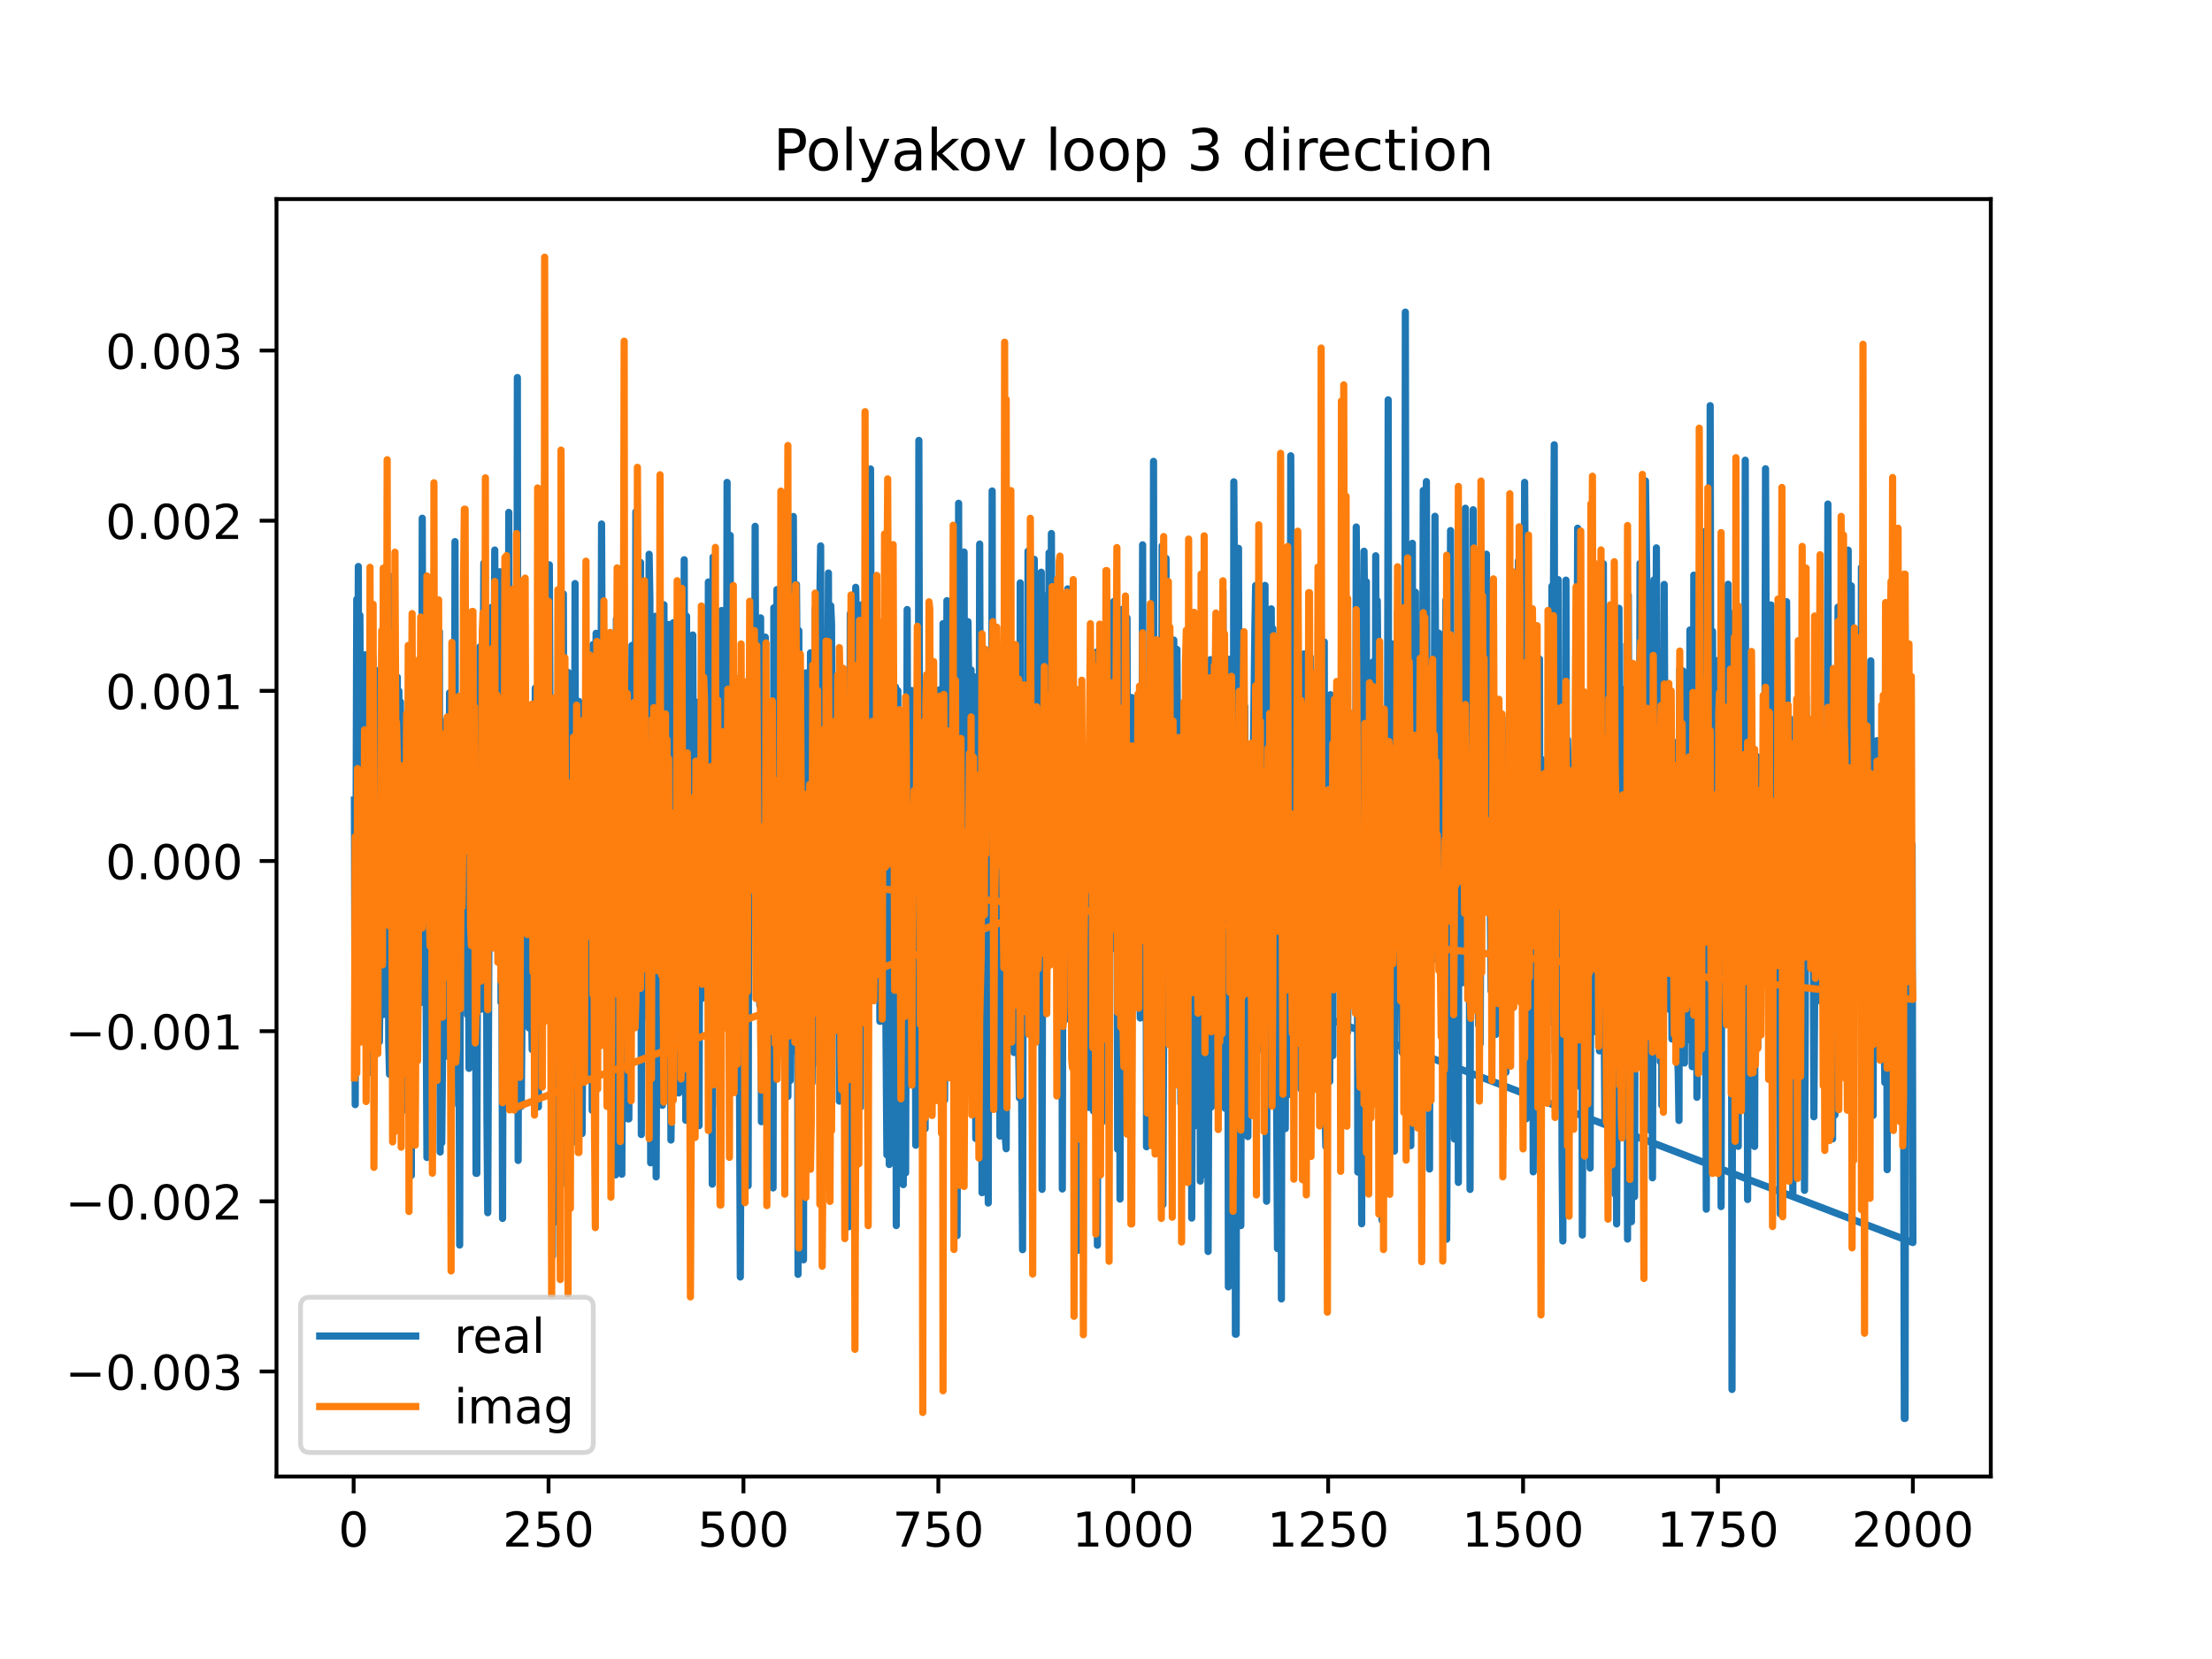 <?xml version="1.0" encoding="utf-8" standalone="no"?>
<!DOCTYPE svg PUBLIC "-//W3C//DTD SVG 1.1//EN"
  "http://www.w3.org/Graphics/SVG/1.1/DTD/svg11.dtd">
<!-- Created with matplotlib (https://matplotlib.org/) -->
<svg height="345.6pt" version="1.1" viewBox="0 0 460.8 345.6" width="460.8pt" xmlns="http://www.w3.org/2000/svg" xmlns:xlink="http://www.w3.org/1999/xlink">
 <defs>
  <style type="text/css">
*{stroke-linecap:butt;stroke-linejoin:round;}
  </style>
 </defs>
 <g id="figure_1">
  <g id="patch_1">
   <path d="M 0 345.6 
L 460.8 345.6 
L 460.8 0 
L 0 0 
z
" style="fill:#ffffff;"/>
  </g>
  <g id="axes_1">
   <g id="patch_2">
    <path d="M 57.6 307.584 
L 414.72 307.584 
L 414.72 41.472 
L 57.6 41.472 
z
" style="fill:#ffffff;"/>
   </g>
   <g id="matplotlib.axis_1">
    <g id="xtick_1">
     <g id="line2d_1">
      <defs>
       <path d="M 0 0 
L 0 3.5 
" id="m938354948c" style="stroke:#000000;stroke-width:0.8;"/>
      </defs>
      <g>
       <use style="stroke:#000000;stroke-width:0.8;" x="73.67" xlink:href="#m938354948c" y="307.584"/>
      </g>
     </g>
     <g id="text_1">
      <!-- 0 -->
      <defs>
       <path d="M 31.781 66.406 
Q 24.172 66.406 20.328 58.906 
Q 16.5 51.422 16.5 36.375 
Q 16.5 21.391 20.328 13.891 
Q 24.172 6.391 31.781 6.391 
Q 39.453 6.391 43.281 13.891 
Q 47.125 21.391 47.125 36.375 
Q 47.125 51.422 43.281 58.906 
Q 39.453 66.406 31.781 66.406 
z
M 31.781 74.219 
Q 44.047 74.219 50.516 64.516 
Q 56.984 54.828 56.984 36.375 
Q 56.984 17.969 50.516 8.266 
Q 44.047 -1.422 31.781 -1.422 
Q 19.531 -1.422 13.062 8.266 
Q 6.594 17.969 6.594 36.375 
Q 6.594 54.828 13.062 64.516 
Q 19.531 74.219 31.781 74.219 
z
" id="DejaVuSans-48"/>
      </defs>
      <g transform="translate(70.489 322.182)scale(0.1 -0.1)">
       <use xlink:href="#DejaVuSans-48"/>
      </g>
     </g>
    </g>
    <g id="xtick_2">
     <g id="line2d_2">
      <g>
       <use style="stroke:#000000;stroke-width:0.8;" x="114.272" xlink:href="#m938354948c" y="307.584"/>
      </g>
     </g>
     <g id="text_2">
      <!-- 250 -->
      <defs>
       <path d="M 19.188 8.297 
L 53.609 8.297 
L 53.609 0 
L 7.328 0 
L 7.328 8.297 
Q 12.938 14.109 22.625 23.891 
Q 32.328 33.688 34.812 36.531 
Q 39.547 41.844 41.422 45.531 
Q 43.312 49.219 43.312 52.781 
Q 43.312 58.594 39.234 62.25 
Q 35.156 65.922 28.609 65.922 
Q 23.969 65.922 18.812 64.312 
Q 13.672 62.703 7.812 59.422 
L 7.812 69.391 
Q 13.766 71.781 18.938 73 
Q 24.125 74.219 28.422 74.219 
Q 39.75 74.219 46.484 68.547 
Q 53.219 62.891 53.219 53.422 
Q 53.219 48.922 51.531 44.891 
Q 49.859 40.875 45.406 35.406 
Q 44.188 33.984 37.641 27.219 
Q 31.109 20.453 19.188 8.297 
z
" id="DejaVuSans-50"/>
       <path d="M 10.797 72.906 
L 49.516 72.906 
L 49.516 64.594 
L 19.828 64.594 
L 19.828 46.734 
Q 21.969 47.469 24.109 47.828 
Q 26.266 48.188 28.422 48.188 
Q 40.625 48.188 47.75 41.5 
Q 54.891 34.812 54.891 23.391 
Q 54.891 11.625 47.562 5.094 
Q 40.234 -1.422 26.906 -1.422 
Q 22.312 -1.422 17.547 -0.641 
Q 12.797 0.141 7.719 1.703 
L 7.719 11.625 
Q 12.109 9.234 16.797 8.062 
Q 21.484 6.891 26.703 6.891 
Q 35.156 6.891 40.078 11.328 
Q 45.016 15.766 45.016 23.391 
Q 45.016 31 40.078 35.438 
Q 35.156 39.891 26.703 39.891 
Q 22.75 39.891 18.812 39.016 
Q 14.891 38.141 10.797 36.281 
z
" id="DejaVuSans-53"/>
      </defs>
      <g transform="translate(104.729 322.182)scale(0.1 -0.1)">
       <use xlink:href="#DejaVuSans-50"/>
       <use x="63.623" xlink:href="#DejaVuSans-53"/>
       <use x="127.246" xlink:href="#DejaVuSans-48"/>
      </g>
     </g>
    </g>
    <g id="xtick_3">
     <g id="line2d_3">
      <g>
       <use style="stroke:#000000;stroke-width:0.8;" x="154.875" xlink:href="#m938354948c" y="307.584"/>
      </g>
     </g>
     <g id="text_3">
      <!-- 500 -->
      <g transform="translate(145.331 322.182)scale(0.1 -0.1)">
       <use xlink:href="#DejaVuSans-53"/>
       <use x="63.623" xlink:href="#DejaVuSans-48"/>
       <use x="127.246" xlink:href="#DejaVuSans-48"/>
      </g>
     </g>
    </g>
    <g id="xtick_4">
     <g id="line2d_4">
      <g>
       <use style="stroke:#000000;stroke-width:0.8;" x="195.477" xlink:href="#m938354948c" y="307.584"/>
      </g>
     </g>
     <g id="text_4">
      <!-- 750 -->
      <defs>
       <path d="M 8.203 72.906 
L 55.078 72.906 
L 55.078 68.703 
L 28.609 0 
L 18.312 0 
L 43.219 64.594 
L 8.203 64.594 
z
" id="DejaVuSans-55"/>
      </defs>
      <g transform="translate(185.933 322.182)scale(0.1 -0.1)">
       <use xlink:href="#DejaVuSans-55"/>
       <use x="63.623" xlink:href="#DejaVuSans-53"/>
       <use x="127.246" xlink:href="#DejaVuSans-48"/>
      </g>
     </g>
    </g>
    <g id="xtick_5">
     <g id="line2d_5">
      <g>
       <use style="stroke:#000000;stroke-width:0.8;" x="236.079" xlink:href="#m938354948c" y="307.584"/>
      </g>
     </g>
     <g id="text_5">
      <!-- 1000 -->
      <defs>
       <path d="M 12.406 8.297 
L 28.516 8.297 
L 28.516 63.922 
L 10.984 60.406 
L 10.984 69.391 
L 28.422 72.906 
L 38.281 72.906 
L 38.281 8.297 
L 54.391 8.297 
L 54.391 0 
L 12.406 0 
z
" id="DejaVuSans-49"/>
      </defs>
      <g transform="translate(223.354 322.182)scale(0.1 -0.1)">
       <use xlink:href="#DejaVuSans-49"/>
       <use x="63.623" xlink:href="#DejaVuSans-48"/>
       <use x="127.246" xlink:href="#DejaVuSans-48"/>
       <use x="190.869" xlink:href="#DejaVuSans-48"/>
      </g>
     </g>
    </g>
    <g id="xtick_6">
     <g id="line2d_6">
      <g>
       <use style="stroke:#000000;stroke-width:0.8;" x="276.681" xlink:href="#m938354948c" y="307.584"/>
      </g>
     </g>
     <g id="text_6">
      <!-- 1250 -->
      <g transform="translate(263.956 322.182)scale(0.1 -0.1)">
       <use xlink:href="#DejaVuSans-49"/>
       <use x="63.623" xlink:href="#DejaVuSans-50"/>
       <use x="127.246" xlink:href="#DejaVuSans-53"/>
       <use x="190.869" xlink:href="#DejaVuSans-48"/>
      </g>
     </g>
    </g>
    <g id="xtick_7">
     <g id="line2d_7">
      <g>
       <use style="stroke:#000000;stroke-width:0.8;" x="317.283" xlink:href="#m938354948c" y="307.584"/>
      </g>
     </g>
     <g id="text_7">
      <!-- 1500 -->
      <g transform="translate(304.558 322.182)scale(0.1 -0.1)">
       <use xlink:href="#DejaVuSans-49"/>
       <use x="63.623" xlink:href="#DejaVuSans-53"/>
       <use x="127.246" xlink:href="#DejaVuSans-48"/>
       <use x="190.869" xlink:href="#DejaVuSans-48"/>
      </g>
     </g>
    </g>
    <g id="xtick_8">
     <g id="line2d_8">
      <g>
       <use style="stroke:#000000;stroke-width:0.8;" x="357.885" xlink:href="#m938354948c" y="307.584"/>
      </g>
     </g>
     <g id="text_8">
      <!-- 1750 -->
      <g transform="translate(345.16 322.182)scale(0.1 -0.1)">
       <use xlink:href="#DejaVuSans-49"/>
       <use x="63.623" xlink:href="#DejaVuSans-55"/>
       <use x="127.246" xlink:href="#DejaVuSans-53"/>
       <use x="190.869" xlink:href="#DejaVuSans-48"/>
      </g>
     </g>
    </g>
    <g id="xtick_9">
     <g id="line2d_9">
      <g>
       <use style="stroke:#000000;stroke-width:0.8;" x="398.487" xlink:href="#m938354948c" y="307.584"/>
      </g>
     </g>
     <g id="text_9">
      <!-- 2000 -->
      <g transform="translate(385.762 322.182)scale(0.1 -0.1)">
       <use xlink:href="#DejaVuSans-50"/>
       <use x="63.623" xlink:href="#DejaVuSans-48"/>
       <use x="127.246" xlink:href="#DejaVuSans-48"/>
       <use x="190.869" xlink:href="#DejaVuSans-48"/>
      </g>
     </g>
    </g>
   </g>
   <g id="matplotlib.axis_2">
    <g id="ytick_1">
     <g id="line2d_10">
      <defs>
       <path d="M 0 0 
L -3.5 0 
" id="m31540e0964" style="stroke:#000000;stroke-width:0.8;"/>
      </defs>
      <g>
       <use style="stroke:#000000;stroke-width:0.8;" x="57.6" xlink:href="#m31540e0964" y="285.704"/>
      </g>
     </g>
     <g id="text_10">
      <!-- −0.003 -->
      <defs>
       <path d="M 10.594 35.5 
L 73.188 35.5 
L 73.188 27.203 
L 10.594 27.203 
z
" id="DejaVuSans-8722"/>
       <path d="M 10.688 12.406 
L 21 12.406 
L 21 0 
L 10.688 0 
z
" id="DejaVuSans-46"/>
       <path d="M 40.578 39.312 
Q 47.656 37.797 51.625 33 
Q 55.609 28.219 55.609 21.188 
Q 55.609 10.406 48.188 4.484 
Q 40.766 -1.422 27.094 -1.422 
Q 22.516 -1.422 17.656 -0.516 
Q 12.797 0.391 7.625 2.203 
L 7.625 11.719 
Q 11.719 9.328 16.594 8.109 
Q 21.484 6.891 26.812 6.891 
Q 36.078 6.891 40.938 10.547 
Q 45.797 14.203 45.797 21.188 
Q 45.797 27.641 41.281 31.266 
Q 36.766 34.906 28.719 34.906 
L 20.219 34.906 
L 20.219 43.016 
L 29.109 43.016 
Q 36.375 43.016 40.234 45.922 
Q 44.094 48.828 44.094 54.297 
Q 44.094 59.906 40.109 62.906 
Q 36.141 65.922 28.719 65.922 
Q 24.656 65.922 20.016 65.031 
Q 15.375 64.156 9.812 62.312 
L 9.812 71.094 
Q 15.438 72.656 20.344 73.438 
Q 25.25 74.219 29.594 74.219 
Q 40.828 74.219 47.359 69.109 
Q 53.906 64.016 53.906 55.328 
Q 53.906 49.266 50.438 45.094 
Q 46.969 40.922 40.578 39.312 
z
" id="DejaVuSans-51"/>
      </defs>
      <g transform="translate(13.592 289.504)scale(0.1 -0.1)">
       <use xlink:href="#DejaVuSans-8722"/>
       <use x="83.789" xlink:href="#DejaVuSans-48"/>
       <use x="147.412" xlink:href="#DejaVuSans-46"/>
       <use x="179.199" xlink:href="#DejaVuSans-48"/>
       <use x="242.822" xlink:href="#DejaVuSans-48"/>
       <use x="306.445" xlink:href="#DejaVuSans-51"/>
      </g>
     </g>
    </g>
    <g id="ytick_2">
     <g id="line2d_11">
      <g>
       <use style="stroke:#000000;stroke-width:0.8;" x="57.6" xlink:href="#m31540e0964" y="250.258"/>
      </g>
     </g>
     <g id="text_11">
      <!-- −0.002 -->
      <g transform="translate(13.592 254.057)scale(0.1 -0.1)">
       <use xlink:href="#DejaVuSans-8722"/>
       <use x="83.789" xlink:href="#DejaVuSans-48"/>
       <use x="147.412" xlink:href="#DejaVuSans-46"/>
       <use x="179.199" xlink:href="#DejaVuSans-48"/>
       <use x="242.822" xlink:href="#DejaVuSans-48"/>
       <use x="306.445" xlink:href="#DejaVuSans-50"/>
      </g>
     </g>
    </g>
    <g id="ytick_3">
     <g id="line2d_12">
      <g>
       <use style="stroke:#000000;stroke-width:0.8;" x="57.6" xlink:href="#m31540e0964" y="214.811"/>
      </g>
     </g>
     <g id="text_12">
      <!-- −0.001 -->
      <g transform="translate(13.592 218.61)scale(0.1 -0.1)">
       <use xlink:href="#DejaVuSans-8722"/>
       <use x="83.789" xlink:href="#DejaVuSans-48"/>
       <use x="147.412" xlink:href="#DejaVuSans-46"/>
       <use x="179.199" xlink:href="#DejaVuSans-48"/>
       <use x="242.822" xlink:href="#DejaVuSans-48"/>
       <use x="306.445" xlink:href="#DejaVuSans-49"/>
      </g>
     </g>
    </g>
    <g id="ytick_4">
     <g id="line2d_13">
      <g>
       <use style="stroke:#000000;stroke-width:0.8;" x="57.6" xlink:href="#m31540e0964" y="179.364"/>
      </g>
     </g>
     <g id="text_13">
      <!-- 0.000 -->
      <g transform="translate(21.972 183.164)scale(0.1 -0.1)">
       <use xlink:href="#DejaVuSans-48"/>
       <use x="63.623" xlink:href="#DejaVuSans-46"/>
       <use x="95.41" xlink:href="#DejaVuSans-48"/>
       <use x="159.033" xlink:href="#DejaVuSans-48"/>
       <use x="222.656" xlink:href="#DejaVuSans-48"/>
      </g>
     </g>
    </g>
    <g id="ytick_5">
     <g id="line2d_14">
      <g>
       <use style="stroke:#000000;stroke-width:0.8;" x="57.6" xlink:href="#m31540e0964" y="143.918"/>
      </g>
     </g>
     <g id="text_14">
      <!-- 0.001 -->
      <g transform="translate(21.972 147.717)scale(0.1 -0.1)">
       <use xlink:href="#DejaVuSans-48"/>
       <use x="63.623" xlink:href="#DejaVuSans-46"/>
       <use x="95.41" xlink:href="#DejaVuSans-48"/>
       <use x="159.033" xlink:href="#DejaVuSans-48"/>
       <use x="222.656" xlink:href="#DejaVuSans-49"/>
      </g>
     </g>
    </g>
    <g id="ytick_6">
     <g id="line2d_15">
      <g>
       <use style="stroke:#000000;stroke-width:0.8;" x="57.6" xlink:href="#m31540e0964" y="108.471"/>
      </g>
     </g>
     <g id="text_15">
      <!-- 0.002 -->
      <g transform="translate(21.972 112.27)scale(0.1 -0.1)">
       <use xlink:href="#DejaVuSans-48"/>
       <use x="63.623" xlink:href="#DejaVuSans-46"/>
       <use x="95.41" xlink:href="#DejaVuSans-48"/>
       <use x="159.033" xlink:href="#DejaVuSans-48"/>
       <use x="222.656" xlink:href="#DejaVuSans-50"/>
      </g>
     </g>
    </g>
    <g id="ytick_7">
     <g id="line2d_16">
      <g>
       <use style="stroke:#000000;stroke-width:0.8;" x="57.6" xlink:href="#m31540e0964" y="73.024"/>
      </g>
     </g>
     <g id="text_16">
      <!-- 0.003 -->
      <g transform="translate(21.972 76.824)scale(0.1 -0.1)">
       <use xlink:href="#DejaVuSans-48"/>
       <use x="63.623" xlink:href="#DejaVuSans-46"/>
       <use x="95.41" xlink:href="#DejaVuSans-48"/>
       <use x="159.033" xlink:href="#DejaVuSans-48"/>
       <use x="222.656" xlink:href="#DejaVuSans-51"/>
      </g>
     </g>
    </g>
   </g>
   <g id="line2d_17">
    <path clip-path="url(#pbe11a73ef9)" d="M 73.833 166.674 
L 73.995 230.119 
L 74.32 124.837 
L 74.482 187.136 
L 74.645 118.012 
L 74.807 205.792 
L 74.97 128.175 
L 75.294 200.032 
L 75.457 213.04 
L 75.619 166.621 
L 75.782 158.909 
L 75.944 170.064 
L 76.106 136.401 
L 76.269 177.108 
L 76.431 166.116 
L 76.594 182.308 
L 76.756 156.822 
L 77.081 198.573 
L 77.243 223.392 
L 77.406 184.452 
L 77.568 202.16 
L 77.731 136.921 
L 77.893 143.064 
L 78.055 198.488 
L 78.218 181.725 
L 78.543 207.648 
L 78.867 139.696 
L 79.03 217.035 
L 79.355 192.13 
L 79.517 140.277 
L 79.679 195.028 
L 79.842 211.342 
L 80.004 209.085 
L 80.167 119.025 
L 80.329 188.29 
L 80.491 136.073 
L 80.654 166.796 
L 80.816 166.709 
L 80.979 217.296 
L 81.141 223.805 
L 81.304 155.155 
L 81.466 154.499 
L 81.628 120.098 
L 81.791 143.31 
L 81.953 195.973 
L 82.116 185.807 
L 82.278 160.932 
L 82.44 184.918 
L 82.603 226.733 
L 82.765 141.066 
L 82.928 220.16 
L 83.09 143.957 
L 83.252 174.514 
L 83.415 146.209 
L 83.74 197.598 
L 83.902 182.975 
L 84.064 156.268 
L 84.227 170.004 
L 84.389 148.924 
L 84.714 231.335 
L 85.039 149.224 
L 85.364 225.326 
L 85.526 176.951 
L 85.689 244.866 
L 85.851 149.917 
L 86.013 175.955 
L 86.176 155.702 
L 86.501 212.696 
L 86.663 144.187 
L 86.825 179.467 
L 86.988 164.663 
L 87.15 208.83 
L 87.313 164.852 
L 87.637 208.869 
L 87.8 180.971 
L 87.962 107.951 
L 88.287 207.232 
L 88.449 166.631 
L 88.612 201.619 
L 88.774 208.727 
L 88.937 241.126 
L 89.099 233.953 
L 89.262 206.227 
L 89.424 221.358 
L 89.586 195.322 
L 89.749 218.638 
L 89.911 127.052 
L 90.398 217.511 
L 90.561 197.061 
L 90.723 215.691 
L 90.886 156.655 
L 91.048 169.581 
L 91.535 131.554 
L 91.698 239.986 
L 91.86 150.162 
L 92.022 238.061 
L 92.185 220.691 
L 92.51 158.662 
L 92.672 154.731 
L 92.835 168.297 
L 92.997 171.148 
L 93.159 186.424 
L 93.322 159.123 
L 93.484 220.156 
L 93.647 144.331 
L 93.971 194.073 
L 94.134 230.235 
L 94.296 160.598 
L 94.459 155.079 
L 94.621 199.617 
L 94.783 112.825 
L 94.946 201.148 
L 95.108 188.345 
L 95.271 200.636 
L 95.433 154.434 
L 95.758 259.365 
L 95.92 179.398 
L 96.083 197.972 
L 96.245 174.754 
L 96.408 170.303 
L 96.57 179.871 
L 96.732 164.71 
L 96.895 164.71 
L 97.057 190.156 
L 97.22 144.256 
L 97.382 211.43 
L 97.544 185.253 
L 97.707 222.559 
L 97.869 172.984 
L 98.032 196.149 
L 98.194 167.283 
L 98.356 201.551 
L 98.519 201.551 
L 98.681 150.397 
L 98.844 149.507 
L 99.006 159.649 
L 99.168 244.437 
L 99.331 244.437 
L 99.493 184.674 
L 99.818 170.545 
L 99.98 134.749 
L 100.305 210.233 
L 100.468 141.571 
L 100.63 148.44 
L 100.793 117.322 
L 100.955 209.632 
L 101.117 154.045 
L 101.28 162.602 
L 101.442 233.305 
L 101.605 252.629 
L 102.092 137.323 
L 102.254 194.824 
L 102.417 126.526 
L 102.579 135.087 
L 102.741 177.794 
L 103.066 114.584 
L 103.229 159.461 
L 103.391 144.918 
L 103.553 192.976 
L 103.716 188.752 
L 104.041 119.12 
L 104.203 119.12 
L 104.366 208.821 
L 104.528 189.667 
L 104.69 253.823 
L 105.015 126.51 
L 105.178 176.893 
L 105.502 196.868 
L 105.827 174.928 
L 105.99 106.741 
L 106.152 183.413 
L 236.241 195.93 
L 236.404 182.666 
L 236.566 180.845 
L 236.728 151.902 
L 236.891 188.693 
L 237.053 157.825 
L 237.216 151.525 
L 237.378 200.677 
L 237.54 212.074 
L 237.703 151.13 
L 237.865 178.867 
L 238.028 113.502 
L 238.19 181.639 
L 238.353 143.68 
L 238.515 161.437 
L 238.677 142.511 
L 238.84 238.891 
L 239.002 186.549 
L 239.165 186.549 
L 239.327 224.633 
L 239.652 192.42 
L 239.814 126.681 
L 239.977 159.894 
L 240.139 221.765 
L 240.301 96.115 
L 240.464 207.444 
L 240.789 137.224 
L 240.951 203.078 
L 241.113 162.328 
L 241.276 231.058 
L 241.438 180.481 
L 241.601 180.481 
L 241.763 140.613 
L 241.926 200.588 
L 242.088 113.716 
L 242.25 250.957 
L 242.575 174.405 
L 242.9 116.309 
L 243.062 150.144 
L 243.225 208.5 
L 243.387 178.201 
L 243.712 166.059 
L 243.874 161.814 
L 244.037 150.375 
L 244.199 172.502 
L 244.362 215.24 
L 244.524 133.335 
L 244.686 196.489 
L 244.849 193.732 
L 245.011 139.51 
L 245.174 135.276 
L 245.498 185.385 
L 245.661 184.148 
L 245.823 193.559 
L 245.986 229.867 
L 246.148 158.897 
L 246.311 146.705 
L 246.473 225.922 
L 246.635 196.15 
L 246.798 188.757 
L 246.96 167.082 
L 247.123 203.857 
L 247.285 163.791 
L 247.447 191.517 
L 247.61 162.992 
L 247.772 185.347 
L 247.935 182.266 
L 248.097 164.237 
L 248.259 253.75 
L 248.584 155.53 
L 248.747 226.841 
L 248.909 164.717 
L 249.071 234.472 
L 249.234 151.766 
L 249.396 181.122 
L 249.559 178.065 
L 249.721 228.77 
L 249.884 172.704 
L 250.046 246.043 
L 250.208 148.406 
L 250.371 160.398 
L 250.696 240.705 
L 250.858 185.503 
L 251.02 244.758 
L 251.183 163.465 
L 251.345 163.465 
L 251.508 144.279 
L 251.67 260.706 
L 252.157 137.422 
L 252.32 230.627 
L 252.482 198.444 
L 252.644 201.761 
L 252.969 186.003 
L 253.132 214.291 
L 253.294 139.174 
L 253.457 191.773 
L 253.619 176.803 
L 253.781 209.485 
L 253.944 135.205 
L 254.106 166.164 
L 254.269 149.482 
L 254.431 196.97 
L 254.593 185.963 
L 254.756 122.954 
L 254.918 161.384 
L 255.081 163.226 
L 255.243 230.894 
L 255.568 150.485 
L 255.73 165.839 
L 255.893 268.082 
L 256.055 137.344 
L 256.217 145.297 
L 256.542 202.303 
L 256.705 156.925 
L 256.867 235.029 
L 257.029 100.372 
L 257.192 127.676 
L 257.354 277.931 
L 257.517 277.931 
L 257.679 152.995 
L 257.842 150.599 
L 258.004 114.222 
L 258.166 182.414 
L 258.329 187.931 
L 258.491 255.318 
L 258.654 168.16 
L 258.816 158.065 
L 258.978 187.368 
L 259.141 175.805 
L 259.303 147.161 
L 259.466 193.185 
L 259.628 158.537 
L 259.79 155.702 
L 259.953 236.768 
L 260.115 174.35 
L 260.278 164.909 
L 260.44 196.741 
L 260.927 155.863 
L 261.09 157.838 
L 261.415 130.732 
L 261.577 121.972 
L 261.739 194.286 
L 261.902 126.241 
L 262.064 193.542 
L 262.227 143.369 
L 262.389 212.266 
L 262.551 207.483 
L 262.714 144.909 
L 262.876 152.166 
L 263.039 218.763 
L 263.363 167.506 
L 263.526 121.953 
L 263.688 220.624 
L 263.851 250.246 
L 264.175 137.324 
L 264.338 201.4 
L 264.5 137.603 
L 264.663 219.154 
L 264.825 126.832 
L 264.988 179.202 
L 265.15 130.931 
L 265.312 145.683 
L 265.475 179.331 
L 265.637 177.318 
L 266.124 260.105 
L 266.287 148.101 
L 266.449 198.544 
L 266.612 195.817 
L 266.774 165.926 
L 266.936 270.589 
L 267.099 175.459 
L 267.261 164.31 
L 267.424 215.029 
L 267.586 207.055 
L 267.748 235.115 
L 268.073 147.81 
L 268.236 143.804 
L 268.398 227.431 
L 268.56 227.992 
L 268.723 181.626 
L 268.885 94.946 
L 269.048 149.425 
L 269.21 162.717 
L 269.373 225.067 
L 270.022 138.129 
L 270.185 195.884 
L 270.509 155.477 
L 270.672 214.253 
L 270.834 185.627 
L 270.997 226.842 
L 271.159 151.767 
L 271.321 157.911 
L 271.484 194.601 
L 271.646 136.222 
L 271.809 228.954 
L 271.971 203.367 
L 272.133 222.183 
L 272.783 170.737 
L 272.946 136.868 
L 273.108 176.474 
L 273.27 161.318 
L 273.433 170.028 
L 273.595 152.866 
L 273.758 203.004 
L 273.92 155.726 
L 274.082 224.605 
L 274.245 179.672 
L 274.407 179.754 
L 274.57 201.846 
L 274.732 196.485 
L 274.894 139.477 
L 275.219 210.548 
L 275.544 140.837 
L 275.706 207.234 
L 275.869 133.716 
L 276.031 231.741 
L 276.194 238.828 
L 276.356 227.519 
L 276.519 146.43 
L 276.681 190.035 
L 276.843 163.039 
L 277.006 225.283 
L 277.168 144.718 
L 277.331 153.704 
L 277.655 219.922 
L 277.818 145.977 
L 277.98 177.633 
L 278.143 170.908 
L 278.305 170.908 
L 278.467 146.718 
L 278.792 178.357 
L 278.955 153.399 
L 279.117 155.628 
L 279.279 153.928 
L 279.442 160.983 
L 279.604 174.411 
L 279.767 221.638 
L 279.929 233.564 
L 280.254 165.522 
L 280.416 161.868 
L 280.579 177.586 
L 280.741 215.024 
L 280.904 200.072 
L 281.066 207.332 
L 281.228 161.608 
L 281.391 205.956 
L 281.553 204.337 
L 281.716 191.642 
L 281.878 209.283 
L 282.04 172.403 
L 282.203 166.319 
L 282.365 207 
L 282.528 109.782 
L 282.69 127.953 
L 282.852 244.168 
L 283.015 176.402 
L 283.177 182.984 
L 283.34 205.758 
L 283.502 201.208 
L 283.664 254.934 
L 283.827 165.675 
L 283.989 190.913 
L 284.152 114.836 
L 284.314 131.602 
L 284.477 220.207 
L 284.639 121.191 
L 284.801 231.029 
L 284.964 145.681 
L 285.126 187.106 
L 285.451 203.77 
L 285.776 176.983 
L 285.938 200.273 
L 286.101 137.844 
L 286.425 228.746 
L 286.588 115.777 
L 286.75 179.422 
L 286.913 125.118 
L 287.075 145.491 
L 287.237 145.32 
L 287.562 178.531 
L 287.725 161.678 
L 287.887 254.146 
L 288.212 169.738 
L 288.374 185.317 
L 288.699 155.644 
L 288.862 167.734 
L 289.024 168.082 
L 289.186 83.291 
L 289.349 217.37 
L 289.511 173.094 
L 289.674 159.284 
L 289.836 169.909 
L 289.998 134.137 
L 290.486 239.796 
L 290.648 134.908 
L 290.81 200.227 
L 290.973 182.454 
L 291.135 127.314 
L 291.298 186.909 
L 291.622 149.437 
L 291.947 200.283 
L 292.11 219.263 
L 292.272 219.263 
L 292.435 169.634 
L 292.597 203.441 
L 292.759 65.018 
L 292.922 164.906 
L 293.084 177.457 
L 293.409 237.205 
L 293.571 219.124 
L 293.734 163.976 
L 293.896 238.656 
L 294.221 113.178 
L 294.383 197.22 
L 294.546 157.456 
L 294.708 147.671 
L 294.871 123.376 
L 295.033 170.479 
L 295.195 148.719 
L 295.358 148.698 
L 295.845 130.634 
L 296.008 161.046 
L 296.17 136.568 
L 296.332 156.036 
L 296.495 102.164 
L 296.82 204.872 
L 296.982 195.396 
L 297.144 100.316 
L 297.307 174.061 
L 297.469 158.413 
L 297.794 243.528 
L 297.956 161.46 
L 298.281 182.092 
L 298.444 157.036 
L 298.606 199.852 
L 298.931 107.548 
L 299.256 189.753 
L 299.418 133.19 
L 299.581 182.552 
L 299.743 131.901 
L 299.905 147.5 
L 300.068 191.965 
L 300.23 189.166 
L 300.393 145.496 
L 300.717 207.411 
L 300.88 195.441 
L 301.205 125.014 
L 301.367 258.144 
L 301.692 190.664 
L 301.854 190.228 
L 302.179 110.533 
L 302.341 186.814 
L 302.504 139.245 
L 302.666 203.574 
L 302.829 167.981 
L 302.991 237.282 
L 303.316 156.238 
L 303.478 136.208 
L 303.803 246.319 
L 303.966 126.066 
L 304.128 167.76 
L 304.29 164.406 
L 304.453 204.775 
L 304.615 204.314 
L 304.778 138.558 
L 304.94 192.067 
L 305.102 176.266 
L 305.265 105.875 
L 305.59 205.011 
L 305.914 142.692 
L 306.239 247.775 
L 306.402 152.158 
L 306.726 189.864 
L 306.889 106.187 
L 307.051 209.649 
L 307.214 163.211 
L 307.376 197.201 
L 307.539 178.192 
L 307.701 192.458 
L 307.863 174.661 
L 308.026 213.541 
L 308.188 165.44 
L 308.351 217.423 
L 308.675 138.193 
L 308.838 154.965 
L 309 146.96 
L 309.325 163.475 
L 309.487 163.475 
L 309.65 115.447 
L 309.812 179.501 
L 309.975 134.103 
L 310.137 132.382 
L 310.299 132.382 
L 310.462 189.158 
L 310.624 206.458 
L 310.787 205.454 
L 310.949 125.598 
L 311.112 141.333 
L 311.274 204.265 
L 311.436 215.493 
L 311.599 215.493 
L 311.761 156.345 
L 311.924 173.721 
L 312.086 168.863 
L 312.248 195.41 
L 312.411 197.807 
L 312.573 214.642 
L 312.736 149.526 
L 312.898 149.526 
L 313.06 156.704 
L 313.385 206.374 
L 313.548 201.175 
L 313.71 223.386 
L 314.035 161.61 
L 314.197 196.36 
L 314.36 158.929 
L 314.522 163.47 
L 314.684 171.396 
L 314.847 184.842 
L 315.009 188.148 
L 315.172 176.613 
L 315.334 188.201 
L 315.659 153.462 
L 315.821 169.065 
L 315.984 198.661 
L 316.309 116.852 
L 316.633 173.883 
L 316.796 133.337 
L 316.958 186.241 
L 317.121 151.458 
L 317.283 176.012 
L 317.445 158.746 
L 317.608 100.482 
L 317.77 129.753 
L 317.933 233.069 
L 318.095 165.713 
L 318.42 217.211 
L 318.582 223.16 
L 318.745 207.083 
L 319.07 133.952 
L 319.232 169.598 
L 319.394 244.122 
L 319.719 171.333 
L 319.882 214.026 
L 320.044 160.64 
L 320.206 203.462 
L 320.369 157.487 
L 320.531 161.325 
L 320.694 137.292 
L 320.856 221.197 
L 321.018 218.165 
L 321.181 158.201 
L 321.506 220.419 
L 321.668 173.424 
L 321.83 204.473 
L 321.993 204.473 
L 322.155 165.312 
L 322.318 172.232 
L 322.48 192.679 
L 322.643 143.42 
L 322.805 147.515 
L 322.967 157.808 
L 323.13 212.867 
L 323.292 122.114 
L 323.455 121.948 
L 323.617 122.884 
L 323.779 92.656 
L 323.942 219.242 
L 324.104 168.026 
L 324.267 217.362 
L 324.591 120.747 
L 324.754 193.482 
L 324.916 170.71 
L 325.079 229.226 
L 325.241 174.867 
L 325.403 241.226 
L 325.566 258.522 
L 325.728 174.541 
L 326.053 189.623 
L 326.216 120.853 
L 326.378 183.388 
L 326.54 154.094 
L 326.703 161.013 
L 327.028 190.048 
L 327.19 194.489 
L 327.352 185.029 
L 327.515 191.808 
L 327.677 160.602 
L 327.84 158.879 
L 328.002 172.765 
L 328.327 221.548 
L 328.652 110.037 
L 328.814 204.11 
L 328.976 148.707 
L 329.139 226.348 
L 329.464 157.67 
L 329.626 257.281 
L 329.951 164.021 
L 330.113 166.836 
L 330.276 188.023 
L 330.438 183.19 
L 330.601 182.569 
L 330.763 169.465 
L 330.925 184.639 
L 331.25 243.327 
L 331.413 191.932 
L 331.575 195.675 
L 331.737 194.128 
L 331.9 160.909 
L 332.062 168.782 
L 332.225 208.545 
L 332.387 214.935 
L 332.549 185.626 
L 332.712 200.75 
L 332.874 203.573 
L 333.037 143.251 
L 333.199 218.916 
L 333.361 181.213 
L 333.524 208.612 
L 333.686 164.397 
L 333.849 210.292 
L 334.011 117.43 
L 334.174 211.208 
L 334.336 233.882 
L 334.498 148.035 
L 334.661 226.103 
L 334.986 132.484 
L 335.148 182.569 
L 335.31 196.93 
L 335.473 186.466 
L 335.635 213.819 
L 335.798 206.269 
L 335.96 132.486 
L 336.122 223.165 
L 336.285 140.81 
L 336.447 248.769 
L 336.61 185.737 
L 336.772 254.962 
L 336.934 212.72 
L 337.097 129.895 
L 337.259 126.714 
L 337.422 190.37 
L 337.584 200.352 
L 337.747 152.146 
L 337.909 153.189 
L 338.071 143.615 
L 338.234 150.962 
L 338.396 183.453 
L 338.559 157.548 
L 338.721 198.767 
L 338.883 134.239 
L 339.046 258.124 
L 339.208 123.953 
L 339.533 217.94 
L 339.695 196.382 
L 339.858 254.503 
L 340.02 156.858 
L 340.183 195.751 
L 340.345 142.447 
L 340.507 249.281 
L 340.67 186.899 
L 340.832 203.462 
L 340.995 193.188 
L 341.157 142.554 
L 341.482 211.277 
L 341.644 117.378 
L 341.807 185.419 
L 341.969 146.789 
L 342.132 164.809 
L 342.456 222.641 
L 342.619 195.252 
L 342.781 100.178 
L 343.106 124.697 
L 343.268 209.69 
L 343.431 194.503 
L 343.593 194.503 
L 343.756 235.464 
L 343.918 197.263 
L 344.08 202.11 
L 344.243 245.364 
L 344.568 120.792 
L 344.73 163.905 
L 344.892 154.401 
L 345.055 114.131 
L 345.217 157.608 
L 345.38 167.669 
L 345.542 194.083 
L 345.705 194.259 
L 345.867 221.159 
L 346.029 158.577 
L 346.192 230.248 
L 346.354 146.311 
L 346.517 180.657 
L 346.679 121.744 
L 347.004 194.437 
L 347.329 157.406 
L 347.491 210.19 
L 347.653 165.902 
L 347.816 153.813 
L 347.978 153.813 
L 348.303 216.447 
L 348.465 196.342 
L 348.628 154.582 
L 348.79 193.723 
L 348.953 197.501 
L 349.115 211.491 
L 349.278 163.885 
L 349.44 219.991 
L 349.602 223.256 
L 349.765 233.405 
L 349.927 139.32 
L 350.09 151.113 
L 350.252 198.394 
L 350.414 183.571 
L 350.577 139.763 
L 350.739 152.242 
L 350.902 221.448 
L 351.064 164.075 
L 351.226 163.277 
L 351.389 178.986 
L 351.551 207.906 
L 351.714 160.773 
L 351.876 215.725 
L 352.038 131.247 
L 352.201 216.776 
L 352.363 196.479 
L 352.526 222.213 
L 352.688 221.811 
L 352.85 119.809 
L 353.013 215.967 
L 353.338 120.406 
L 353.5 228.59 
L 353.825 198.928 
L 353.987 212.376 
L 354.15 212.956 
L 354.637 110.726 
L 354.799 202.784 
L 354.962 171.158 
L 355.124 198.775 
L 355.287 195.211 
L 355.449 251.899 
L 355.611 190.228 
L 355.774 197.539 
L 355.936 121.617 
L 356.099 217.334 
L 356.261 84.507 
L 356.423 167.709 
L 356.586 168.321 
L 356.748 131.51 
L 356.911 180.059 
L 357.073 161.276 
L 357.236 238.785 
L 357.398 178.77 
L 357.56 187.071 
L 357.723 137.618 
L 357.885 158.139 
L 358.048 156.606 
L 358.21 173.053 
L 358.372 160.898 
L 358.535 251.35 
L 358.697 184.789 
L 358.86 190.797 
L 359.022 130.863 
L 359.184 164.949 
L 359.347 136.02 
L 359.509 180.732 
L 359.672 151.87 
L 359.834 166.346 
L 359.996 121.713 
L 360.159 198.78 
L 360.321 211.939 
L 360.484 212.68 
L 360.646 159.753 
L 360.809 289.446 
L 360.971 175.52 
L 361.133 158.183 
L 361.296 184.412 
L 361.458 127.449 
L 361.621 200.908 
L 361.783 177.028 
L 361.945 188.288 
L 362.108 238.802 
L 362.27 164.123 
L 362.433 218.225 
L 362.595 195.311 
L 362.757 214.185 
L 362.92 174.557 
L 363.082 178.379 
L 363.407 195.236 
L 363.569 95.869 
L 363.732 220.237 
L 363.894 170.968 
L 364.057 249.885 
L 364.219 202.052 
L 364.381 191.815 
L 364.544 147.946 
L 364.869 223.456 
L 365.194 186.785 
L 365.356 184.215 
L 365.518 238.832 
L 365.681 173.363 
L 365.843 157.591 
L 366.006 157.591 
L 366.168 218.143 
L 366.33 172.977 
L 366.493 212.049 
L 366.655 193.231 
L 366.98 198.415 
L 367.142 179.895 
L 367.305 204.852 
L 367.467 204.852 
L 367.63 168.872 
L 367.792 97.651 
L 368.117 188.866 
L 368.279 187.705 
L 368.442 192.487 
L 368.767 164.747 
L 368.929 126.019 
L 369.091 182.163 
L 369.254 170.66 
L 369.416 210.019 
L 369.579 164.914 
L 369.741 171.649 
L 369.903 164.112 
L 370.066 185.143 
L 370.228 166.37 
L 370.553 197.768 
L 370.878 252.891 
L 371.04 171.811 
L 371.203 182.456 
L 371.365 141.853 
L 371.527 201.6 
L 371.69 189.325 
L 371.852 136.349 
L 372.015 179.7 
L 372.177 125.348 
L 372.502 183.312 
L 372.664 152.96 
L 372.827 149.684 
L 372.989 181.934 
L 373.314 160.901 
L 373.476 249.213 
L 373.801 175.664 
L 373.964 190.094 
L 374.126 174.602 
L 374.288 178.092 
L 374.451 189.473 
L 374.613 181.94 
L 374.776 160.558 
L 374.938 154.653 
L 375.1 213.322 
L 375.263 162.976 
L 375.425 182.971 
L 375.588 175.68 
L 375.912 247.975 
L 376.075 212.092 
L 376.237 144.96 
L 376.4 162.878 
L 376.562 154.025 
L 376.725 164.539 
L 376.887 161.232 
L 377.049 161.232 
L 377.212 187.006 
L 377.374 159.82 
L 377.699 180.611 
L 377.861 232.645 
L 378.024 208.586 
L 378.186 144.076 
L 378.349 200.784 
L 378.673 135.374 
L 378.836 185.924 
L 378.998 189.717 
L 379.323 207.63 
L 379.485 208.769 
L 379.81 205.23 
L 379.973 177.47 
L 380.298 197.449 
L 380.46 169.095 
L 380.622 169.095 
L 380.785 105.002 
L 380.947 192.07 
L 381.11 187.766 
L 381.272 225.796 
L 381.434 174.343 
L 381.597 192.322 
L 381.759 237.254 
L 381.922 173.211 
L 382.246 232.275 
L 382.571 145.18 
L 382.734 217.108 
L 382.896 126.473 
L 383.058 201.191 
L 383.221 179.227 
L 383.383 198.928 
L 383.546 200.5 
L 384.033 152.574 
L 384.195 166.306 
L 384.358 221.877 
L 384.52 219.106 
L 384.683 207.421 
L 385.007 114.604 
L 385.17 198.755 
L 385.332 195.494 
L 385.495 211.708 
L 385.657 122.036 
L 385.819 209.058 
L 385.982 186.763 
L 386.144 190.84 
L 386.307 132.141 
L 386.469 198.585 
L 386.631 166.603 
L 386.794 175.298 
L 386.956 175.298 
L 387.119 193.436 
L 387.281 151.308 
L 387.606 204.772 
L 387.768 118.203 
L 387.931 132.38 
L 388.093 116.853 
L 388.58 238.898 
L 388.743 224.359 
L 389.068 152.005 
L 389.23 163.002 
L 389.392 160.7 
L 389.555 208.367 
L 389.717 137.662 
L 389.88 199.596 
L 390.042 174.51 
L 390.204 232.354 
L 390.367 158.691 
L 390.529 218.991 
L 390.692 166.292 
L 390.854 188.618 
L 391.016 154.294 
L 391.179 174.35 
L 391.341 162.229 
L 391.666 177.62 
L 391.829 208.952 
L 391.991 181.849 
L 392.153 186.121 
L 392.641 225.516 
L 392.803 147.612 
L 392.965 168.919 
L 393.128 243.664 
L 393.29 190.458 
L 393.453 213.36 
L 393.615 171.5 
L 393.777 205.381 
L 393.94 196.045 
L 394.102 197.474 
L 394.265 207.224 
L 394.427 226.758 
L 394.752 119.842 
L 394.914 196.95 
L 395.077 212.054 
L 395.239 193.924 
L 395.402 210.219 
L 395.564 170.952 
L 395.726 206.019 
L 395.889 200.154 
L 396.051 154.489 
L 396.376 217.339 
L 396.538 211.686 
L 396.701 295.488 
L 396.863 295.488 
L 397.026 138.444 
L 397.188 202.601 
L 397.513 137.118 
L 397.675 172.858 
L 397.838 172.378 
L 398 158.174 
L 398.162 198.31 
L 398.325 175.915 
L 398.487 258.846 
L 106.314 146.876 
L 106.477 145.87 
L 106.802 166.636 
L 106.964 202.284 
L 107.126 157.478 
L 107.289 194.856 
L 107.451 177.118 
L 107.614 197.759 
L 107.776 78.645 
L 107.939 241.74 
L 108.101 181.145 
L 108.263 190.731 
L 108.426 167.716 
L 108.588 230.474 
L 108.751 210.395 
L 108.913 143.748 
L 109.075 131.033 
L 109.4 163.487 
L 109.563 168.062 
L 109.725 194.175 
L 109.887 175.162 
L 110.05 186.572 
L 110.212 214.147 
L 110.375 207.847 
L 110.537 195.853 
L 110.862 218.66 
L 111.187 199.156 
L 111.349 186.79 
L 111.511 143.344 
L 111.674 194.378 
L 111.836 195.652 
L 111.999 227.915 
L 112.161 230.593 
L 112.324 187.267 
L 112.486 179.633 
L 112.811 148.166 
L 112.973 185.353 
L 113.136 130.941 
L 113.298 116.956 
L 113.46 185.974 
L 113.623 202.994 
L 113.785 163.527 
L 113.948 164.766 
L 114.11 164.766 
L 114.272 173.715 
L 114.435 117.656 
L 114.76 193.612 
L 114.922 164.678 
L 115.084 261.651 
L 115.247 174.68 
L 115.409 157.131 
L 115.572 158.664 
L 115.734 184.399 
L 115.897 152.828 
L 116.059 223.377 
L 116.221 183.103 
L 116.384 254.684 
L 116.546 149.182 
L 116.709 208.808 
L 116.871 193.658 
L 117.033 200.429 
L 117.196 127.758 
L 117.358 123.721 
L 117.521 196.021 
L 117.683 199.977 
L 117.845 156.082 
L 118.008 229.487 
L 118.17 246.895 
L 118.333 140.062 
L 118.657 192.983 
L 118.82 192.983 
L 118.982 149.607 
L 119.145 186.418 
L 119.307 180.315 
L 119.47 195.571 
L 119.632 195.571 
L 119.794 121.564 
L 119.957 237.889 
L 120.119 189.371 
L 120.282 186.009 
L 120.444 146.121 
L 120.606 146.121 
L 120.769 152.117 
L 120.931 225.871 
L 121.094 213.345 
L 121.256 236.143 
L 121.743 169.377 
L 121.906 169.045 
L 122.23 223.448 
L 122.393 179.782 
L 122.555 174.386 
L 122.718 212.227 
L 122.88 193.654 
L 123.042 155.974 
L 123.367 231.313 
L 123.53 134.273 
L 123.692 231.165 
L 123.855 188.2 
L 124.017 185.532 
L 124.179 131.929 
L 124.342 204.574 
L 124.667 180.282 
L 124.829 189.587 
L 124.991 146.839 
L 125.154 170.932 
L 125.316 109.16 
L 125.641 185.294 
L 125.803 177.354 
L 125.966 211.171 
L 126.128 134.686 
L 126.453 228.154 
L 126.615 191.451 
L 126.778 186.784 
L 126.94 188.634 
L 127.103 148.577 
L 127.265 176.009 
L 127.428 176.336 
L 127.59 172.049 
L 127.752 141.513 
L 127.915 198.036 
L 128.077 160.544 
L 128.24 244.755 
L 128.402 129.014 
L 128.727 230.5 
L 128.889 148.256 
L 129.052 133.719 
L 129.214 129.647 
L 129.539 244.613 
L 129.864 160.45 
L 130.026 134.147 
L 130.188 152.195 
L 130.351 151.681 
L 130.513 197.582 
L 130.676 196.899 
L 130.838 233.087 
L 131.001 233.087 
L 131.163 183.693 
L 131.325 200.894 
L 131.65 134.448 
L 131.975 214.079 
L 132.137 191.886 
L 132.3 185.799 
L 132.462 106.605 
L 132.625 166.352 
L 132.787 149.218 
L 132.949 155.025 
L 133.112 211.731 
L 133.274 193.929 
L 133.437 117.174 
L 133.599 236.352 
L 133.761 202.012 
L 133.924 202.949 
L 134.086 176.884 
L 134.249 200.595 
L 134.411 140.412 
L 134.573 151.074 
L 134.736 211.706 
L 134.898 155.398 
L 135.061 158.366 
L 135.223 115.461 
L 135.386 124.788 
L 135.548 242.239 
L 135.873 170.634 
L 136.035 171.429 
L 136.198 221.961 
L 136.36 229.144 
L 136.522 128.383 
L 136.685 245.168 
L 137.01 166.26 
L 137.172 160.655 
L 137.334 133.728 
L 137.497 181.119 
L 137.659 188.419 
L 137.822 149.553 
L 137.984 230.254 
L 138.146 148.416 
L 138.309 125.98 
L 138.634 183.532 
L 138.796 191.998 
L 138.959 150.911 
L 139.121 145.434 
L 139.283 130.1 
L 139.446 149.526 
L 139.771 237.491 
L 139.933 224.943 
L 140.258 129.719 
L 140.42 139.218 
L 140.583 190.946 
L 140.745 161.781 
L 140.907 166.038 
L 141.07 199.102 
L 141.232 191.57 
L 141.395 227.688 
L 141.557 169.717 
L 141.882 223.179 
L 142.044 145.271 
L 142.369 217.976 
L 142.532 116.606 
L 142.856 233.372 
L 143.019 128.353 
L 143.181 186.497 
L 143.344 141.535 
L 143.506 174.787 
L 143.668 157.228 
L 143.831 211.926 
L 144.156 173.067 
L 144.318 132.276 
L 144.643 215.753 
L 144.805 202.543 
L 144.968 146.229 
L 145.292 225.746 
L 145.455 194.546 
L 145.617 234.505 
L 145.78 183.183 
L 146.105 208.078 
L 146.267 134.442 
L 146.429 152.192 
L 146.592 196.731 
L 146.917 126.724 
L 147.404 189.51 
L 147.566 121.246 
L 147.729 212.575 
L 147.891 201.882 
L 148.053 164.428 
L 148.378 246.683 
L 148.541 116.057 
L 148.865 170.705 
L 149.028 181.484 
L 149.19 164.79 
L 149.353 188.709 
L 149.515 195.945 
L 149.677 153.436 
L 150.002 230.533 
L 150.165 230.533 
L 150.327 127.183 
L 150.49 180.449 
L 150.652 155.33 
L 150.814 196.09 
L 150.977 145.64 
L 151.139 183.748 
L 151.302 177.811 
L 151.464 100.49 
L 151.626 213.367 
L 151.789 204.749 
L 151.951 116.049 
L 152.114 111.532 
L 152.276 189.201 
L 152.438 175.908 
L 152.601 194.323 
L 152.763 152.018 
L 152.926 218.008 
L 153.088 219.22 
L 153.25 213.251 
L 153.413 181.308 
L 153.575 176.825 
L 153.738 181.306 
L 153.9 191.338 
L 154.225 266.022 
L 154.55 181.288 
L 154.712 171.693 
L 154.875 246.552 
L 155.199 168.396 
L 155.362 207.88 
L 155.524 154.535 
L 155.687 154.535 
L 155.849 246.988 
L 156.011 152.785 
L 156.174 148.474 
L 156.336 125.492 
L 156.499 172.651 
L 156.661 135.396 
L 156.823 184.419 
L 156.986 170.151 
L 157.148 168.26 
L 157.311 109.639 
L 157.473 168.417 
L 157.636 167.499 
L 157.96 175.69 
L 158.123 201.893 
L 158.285 209.422 
L 158.448 128.712 
L 158.61 233.669 
L 158.935 180.078 
L 159.097 198.354 
L 159.26 147.058 
L 159.422 132.725 
L 159.584 182.441 
L 159.747 184.191 
L 159.909 158.292 
L 160.072 234.916 
L 160.234 207.059 
L 160.396 151.445 
L 160.559 159.214 
L 160.721 152.607 
L 160.884 178.771 
L 161.046 247.47 
L 161.208 126.607 
L 161.371 205.368 
L 161.533 178.241 
L 161.696 203.31 
L 161.858 122.813 
L 162.021 159.026 
L 162.183 167.299 
L 162.345 167.299 
L 162.508 219.052 
L 162.67 160.462 
L 162.995 213.513 
L 163.32 151.387 
L 163.482 204.118 
L 163.645 193.621 
L 163.807 157.501 
L 164.132 228.414 
L 164.457 145.664 
L 164.619 225.089 
L 164.781 201.183 
L 165.106 140.846 
L 165.269 107.6 
L 165.756 219.037 
L 165.918 121.777 
L 166.081 144.175 
L 166.243 265.474 
L 166.406 131.363 
L 166.568 185.961 
L 166.73 185.961 
L 166.893 157.507 
L 167.055 218.495 
L 167.218 163.992 
L 167.38 262.446 
L 167.542 180.764 
L 167.705 171.877 
L 167.867 140.171 
L 168.03 169.193 
L 168.192 152.784 
L 168.354 150.18 
L 168.517 163.989 
L 168.679 203.586 
L 168.842 135.993 
L 169.004 167.174 
L 169.167 225.577 
L 169.491 181.833 
L 169.654 203.999 
L 169.816 126.693 
L 169.979 221.303 
L 170.141 184.894 
L 170.303 176.936 
L 170.466 212.983 
L 170.628 212.983 
L 170.791 125.037 
L 170.953 113.728 
L 171.278 212.451 
L 171.44 146.15 
L 171.603 146.15 
L 171.765 164.956 
L 171.927 163.722 
L 172.09 144.942 
L 172.252 188.911 
L 172.577 119.367 
L 172.739 198.86 
L 172.902 138.654 
L 173.064 126.18 
L 173.227 130.02 
L 173.389 178.11 
L 173.552 161.096 
L 173.714 160.311 
L 173.876 151.558 
L 174.039 185.033 
L 174.201 163.565 
L 174.526 205.05 
L 174.688 169.207 
L 174.851 229.387 
L 175.176 160.406 
L 175.338 199.201 
L 175.663 190.601 
L 175.825 195.53 
L 175.988 178.318 
L 176.15 182.921 
L 176.312 147.527 
L 176.637 194.983 
L 176.8 255.561 
L 177.125 127.829 
L 177.287 193.067 
L 177.449 127.664 
L 177.774 208.764 
L 177.937 197.699 
L 178.099 198.683 
L 178.261 122.346 
L 178.424 130.666 
L 178.586 186.31 
L 178.749 158.265 
L 178.911 226.241 
L 179.073 170.389 
L 179.236 230.635 
L 179.561 125.97 
L 179.723 212.426 
L 179.885 166.102 
L 180.048 214.022 
L 180.21 210.559 
L 180.535 132.392 
L 180.698 194.143 
L 181.022 175.423 
L 181.185 175.961 
L 181.347 97.7 
L 181.51 147.323 
L 181.672 124.053 
L 181.834 150.511 
L 181.997 195.657 
L 182.159 185.428 
L 182.484 194.038 
L 182.646 159.741 
L 182.809 168.057 
L 182.971 203.584 
L 183.134 156.573 
L 183.296 212.758 
L 183.458 212.758 
L 183.783 159.916 
L 183.946 158.505 
L 184.108 200.872 
L 184.27 175.805 
L 184.758 240.58 
L 185.083 158.689 
L 185.245 242.589 
L 185.57 146.796 
L 185.732 203.868 
L 185.895 147.713 
L 186.057 197.188 
L 186.219 211.837 
L 186.382 143.108 
L 186.544 143.108 
L 186.707 255.309 
L 186.869 214.66 
L 187.031 143.865 
L 187.194 195.925 
L 187.356 163.24 
L 187.519 215.693 
L 187.681 201.94 
L 187.843 210.672 
L 188.006 201.341 
L 188.168 246.782 
L 188.493 176.7 
L 188.656 244.328 
L 188.98 126.977 
L 189.143 190.152 
L 189.468 156.621 
L 189.792 200.69 
L 189.955 143.848 
L 190.117 182.609 
L 190.28 165.281 
L 190.442 191.909 
L 190.604 176.828 
L 190.767 238.569 
L 191.092 180.643 
L 191.254 206.575 
L 191.416 91.751 
L 191.579 166.944 
L 191.741 147.597 
L 191.904 181.952 
L 192.066 164.11 
L 192.229 198.632 
L 192.391 208.378 
L 192.553 231.27 
L 192.716 235.136 
L 192.878 150.559 
L 193.041 192.067 
L 193.203 194.382 
L 193.365 156.398 
L 193.528 187.805 
L 193.69 139.422 
L 193.853 139.212 
L 194.015 158.971 
L 194.177 164.458 
L 194.34 194.051 
L 194.502 157.879 
L 194.827 217.312 
L 194.989 144.415 
L 195.152 186.289 
L 195.314 172.387 
L 195.477 222.667 
L 195.639 143.728 
L 195.801 209.481 
L 195.964 228.916 
L 196.126 164.269 
L 196.289 210.495 
L 196.451 129.912 
L 196.614 154.197 
L 196.776 229.172 
L 196.938 171.913 
L 197.101 192.593 
L 197.263 125.13 
L 197.426 137.803 
L 197.75 198.013 
L 197.913 152.436 
L 198.075 210.81 
L 198.4 151.661 
L 198.562 182.978 
L 198.725 188.798 
L 198.887 179.824 
L 199.05 195.392 
L 199.374 257.4 
L 199.537 215.618 
L 199.699 104.843 
L 199.862 186.1 
L 200.024 120.984 
L 200.349 243.434 
L 200.511 134.884 
L 200.674 244.041 
L 200.836 115.005 
L 200.999 194.327 
L 201.161 172.555 
L 201.323 170.516 
L 201.486 134.31 
L 201.648 129.504 
L 201.973 157.039 
L 202.298 139.558 
L 202.623 205.671 
L 202.785 140.927 
L 202.947 172.813 
L 203.11 172.813 
L 203.272 237.179 
L 203.435 208.859 
L 203.597 157.015 
L 203.76 197.656 
L 203.922 190.931 
L 204.084 113.341 
L 204.247 171.7 
L 204.409 172.926 
L 204.572 248.456 
L 204.734 145.152 
L 204.896 211.597 
L 205.059 223.231 
L 205.221 162.505 
L 205.384 228.484 
L 205.546 170.652 
L 205.871 250.612 
L 206.033 148.282 
L 206.196 159.057 
L 206.52 211.532 
L 206.683 102.277 
L 206.845 218.441 
L 207.008 224.363 
L 207.17 142.838 
L 207.332 143.324 
L 207.495 190.238 
L 207.657 202.762 
L 207.82 162.673 
L 207.982 169.31 
L 208.145 162.078 
L 208.307 236.66 
L 208.469 163.073 
L 208.632 174.17 
L 208.794 207.723 
L 208.957 200.187 
L 209.119 235.742 
L 209.281 119.299 
L 209.444 237.336 
L 209.606 239.302 
L 209.769 173.241 
L 209.931 159.765 
L 210.093 190.045 
L 210.256 169.123 
L 210.418 209.456 
L 210.581 183.401 
L 210.743 184.99 
L 210.905 206.956 
L 211.068 173.301 
L 211.23 219.251 
L 211.393 175.21 
L 211.555 197.081 
L 211.88 144.676 
L 212.042 138.285 
L 212.205 218.574 
L 212.367 228.694 
L 212.53 121.427 
L 212.692 203.705 
L 213.017 260.334 
L 213.179 175.483 
L 213.342 191.931 
L 213.504 180.327 
L 213.829 211.358 
L 213.991 200.856 
L 214.154 114.821 
L 214.316 202.98 
L 214.803 123.761 
L 214.966 187.307 
L 215.128 166.536 
L 215.291 169.705 
L 215.453 116.52 
L 215.778 152.966 
L 215.94 214.183 
L 216.103 211.418 
L 216.265 172.504 
L 216.427 167.59 
L 216.59 167.59 
L 216.752 209.36 
L 216.915 119.2 
L 217.077 247.766 
L 217.239 171.816 
L 217.402 164.547 
L 217.564 201.541 
L 217.727 124.127 
L 217.889 152.8 
L 218.051 133.45 
L 218.214 157.838 
L 218.376 147.334 
L 218.539 115.159 
L 218.863 169.692 
L 219.026 111.136 
L 219.188 175.919 
L 219.351 153.77 
L 219.513 178.175 
L 219.676 128.16 
L 220 165.814 
L 220.163 143.925 
L 220.325 221.197 
L 220.488 207.727 
L 220.65 169.518 
L 220.812 209.717 
L 221.137 130.434 
L 221.3 247.683 
L 221.462 163.536 
L 221.624 141.215 
L 221.787 212.527 
L 221.949 146.469 
L 222.112 181.749 
L 222.436 122.67 
L 222.599 129.895 
L 222.761 207.789 
L 223.086 141.619 
L 223.249 203.602 
L 223.411 180.406 
L 223.573 133.469 
L 223.736 206.318 
L 223.898 143.633 
L 224.061 146.482 
L 224.385 184.333 
L 224.548 260.463 
L 224.71 172.919 
L 224.873 155.63 
L 225.035 185.146 
L 225.197 181.788 
L 225.36 204.24 
L 225.522 179.154 
L 225.685 178.297 
L 225.847 168.375 
L 226.009 196.965 
L 226.172 196.965 
L 226.659 211.066 
L 226.822 230.695 
L 227.146 152.482 
L 227.309 173.053 
L 227.471 142.422 
L 227.796 231.452 
L 227.958 217.837 
L 228.121 192.417 
L 228.283 191.182 
L 228.446 135.838 
L 228.608 259.399 
L 228.77 158.97 
L 228.933 181.206 
L 229.095 168.276 
L 229.258 174.782 
L 229.42 157.92 
L 229.582 233.738 
L 229.745 157.845 
L 229.907 205.489 
L 230.07 145.015 
L 230.232 197.8 
L 230.394 194.471 
L 230.557 194.471 
L 230.719 157.435 
L 230.882 164.626 
L 231.044 143.86 
L 231.207 145.376 
L 231.369 177.524 
L 231.531 167.452 
L 231.694 130.778 
L 231.856 160.677 
L 232.019 125.303 
L 232.181 186.966 
L 232.343 179.532 
L 232.506 197.866 
L 232.668 174.897 
L 232.831 239.403 
L 232.993 184.762 
L 233.155 175.64 
L 233.318 249.788 
L 233.643 132.594 
L 233.805 126.922 
L 233.967 205.498 
L 234.455 166.296 
L 234.617 171.121 
L 234.78 128.717 
L 234.942 193.685 
L 235.104 208.138 
L 235.267 234.409 
L 235.429 154.509 
L 235.592 145.305 
L 235.754 145.305 
L 235.916 172.332 
L 236.079 156.694 
L 236.079 156.694 
" style="fill:none;stroke:#1f77b4;stroke-linecap:square;stroke-width:1.5;"/>
   </g>
   <g id="line2d_18">
    <path clip-path="url(#pbe11a73ef9)" d="M 73.833 224.546 
L 73.995 174.307 
L 74.32 223.587 
L 74.482 160.101 
L 74.807 210.177 
L 74.97 181.33 
L 75.132 217.088 
L 75.457 181.892 
L 75.619 166.507 
L 75.782 194.44 
L 75.944 152.028 
L 76.106 152.912 
L 76.269 229.468 
L 76.594 157.866 
L 76.918 218.208 
L 77.081 118.176 
L 77.243 214.532 
L 77.406 191.325 
L 77.568 207.397 
L 77.731 125.889 
L 77.893 243.181 
L 78.055 202.482 
L 78.218 204.25 
L 78.38 172.982 
L 78.543 171.981 
L 78.705 219.475 
L 78.867 168.15 
L 79.192 183.629 
L 79.517 131.382 
L 79.679 201.007 
L 79.842 118.349 
L 80.004 177.414 
L 80.167 150.102 
L 80.329 153.668 
L 80.491 162.916 
L 80.654 95.773 
L 80.816 184.737 
L 80.979 148.567 
L 81.141 192.924 
L 81.466 131.961 
L 81.791 237.886 
L 81.953 201.733 
L 82.116 235.856 
L 82.278 115.036 
L 82.44 150.045 
L 82.603 150.499 
L 82.765 157.466 
L 82.928 214.842 
L 83.09 186.478 
L 83.252 211.989 
L 83.415 165.342 
L 83.577 238.984 
L 83.74 159.536 
L 83.902 213.319 
L 84.064 223.699 
L 84.227 175.601 
L 84.389 168.153 
L 84.552 178.282 
L 84.714 148.646 
L 84.877 194.442 
L 85.039 134.462 
L 85.201 252.377 
L 85.364 191.52 
L 85.526 180.978 
L 85.851 127.822 
L 86.013 191.574 
L 86.176 169.549 
L 86.338 176.624 
L 86.501 238.556 
L 86.663 209.177 
L 86.825 158.997 
L 86.988 220.978 
L 87.15 200.8 
L 87.313 137.349 
L 87.475 168.281 
L 87.637 128.543 
L 87.962 193.312 
L 88.125 161.166 
L 88.287 191.623 
L 88.449 156.415 
L 88.612 183.374 
L 88.774 174.934 
L 88.937 119.979 
L 89.099 145.452 
L 89.262 131.687 
L 89.424 189.096 
L 89.586 197.096 
L 89.749 142.4 
L 89.911 157.145 
L 90.074 244.396 
L 90.236 218.157 
L 90.398 100.574 
L 90.561 183.26 
L 90.723 154.598 
L 91.048 225.078 
L 91.21 192.076 
L 91.373 124.96 
L 91.535 203.452 
L 91.698 209.861 
L 91.86 199.189 
L 92.022 152.843 
L 92.185 211.893 
L 92.347 175.199 
L 92.51 195.276 
L 92.672 200.613 
L 92.835 190.45 
L 93.159 149.351 
L 93.322 157.55 
L 93.484 203.733 
L 93.647 196.189 
L 93.809 194.712 
L 93.971 264.766 
L 94.134 133.832 
L 94.296 198.072 
L 94.459 186.433 
L 94.621 166.753 
L 94.946 221.279 
L 95.108 218.528 
L 95.433 168.701 
L 95.595 145.049 
L 95.758 196.866 
L 95.92 210.132 
L 96.083 163.845 
L 96.245 188.961 
L 96.408 176.515 
L 96.57 120.323 
L 96.732 106.073 
L 96.895 106.073 
L 97.057 177.32 
L 97.22 172.49 
L 97.382 144.311 
L 97.544 157.501 
L 97.707 157.84 
L 97.869 148.501 
L 98.032 192.706 
L 98.194 196.973 
L 98.356 127.376 
L 98.519 127.376 
L 98.681 178.207 
L 98.844 147.26 
L 99.006 217.262 
L 99.168 211.075 
L 99.331 211.075 
L 99.493 163.997 
L 99.656 203.627 
L 99.818 167.785 
L 100.143 204.413 
L 100.305 183.109 
L 100.468 131.641 
L 100.63 127.684 
L 100.955 189.342 
L 101.117 99.543 
L 101.28 201.334 
L 101.442 153.459 
L 101.605 210.322 
L 101.767 156.526 
L 101.929 182.213 
L 102.092 151.118 
L 102.254 165.023 
L 102.417 169.272 
L 102.579 135.069 
L 102.741 187.506 
L 102.904 197.511 
L 103.066 121.132 
L 103.229 190.133 
L 103.553 144.775 
L 103.716 200.456 
L 103.878 181.749 
L 104.041 180.101 
L 104.203 180.101 
L 104.366 204.383 
L 104.528 145.623 
L 104.69 229.726 
L 105.015 180.948 
L 105.178 116.134 
L 105.34 181.758 
L 105.502 115.743 
L 105.665 178.586 
L 105.99 135.425 
L 106.152 231.217 
L 236.241 181.608 
L 236.566 158.076 
L 236.891 185.495 
L 237.053 144.582 
L 237.216 210.024 
L 237.378 142.93 
L 237.865 187.406 
L 238.028 131.827 
L 238.19 160.781 
L 238.353 168.64 
L 238.515 196.091 
L 238.677 170.195 
L 238.84 172.717 
L 239.002 231.863 
L 239.165 231.863 
L 239.327 223.081 
L 239.489 187.349 
L 239.652 125.746 
L 239.814 144.419 
L 239.977 238.679 
L 240.301 134.37 
L 240.464 156.448 
L 240.626 240.407 
L 240.789 142.042 
L 240.951 133.269 
L 241.276 236.659 
L 241.438 220.629 
L 241.601 220.629 
L 241.763 206.305 
L 241.926 253.82 
L 242.088 163.536 
L 242.25 166.72 
L 242.413 111.763 
L 242.738 179.615 
L 242.9 124.531 
L 243.062 138.796 
L 243.225 178.806 
L 243.387 121.143 
L 243.55 217.646 
L 243.712 130.644 
L 243.874 195.159 
L 244.037 186.518 
L 244.199 253.566 
L 244.362 150.178 
L 244.524 207.285 
L 244.686 178.492 
L 244.849 226.049 
L 245.011 215.559 
L 245.174 174.328 
L 245.336 176.876 
L 245.498 153.638 
L 245.661 164.84 
L 245.823 184.819 
L 245.986 168.791 
L 246.148 258.737 
L 246.311 157.554 
L 246.473 199.146 
L 246.635 146.227 
L 246.798 185.502 
L 246.96 138.467 
L 247.123 131.289 
L 247.447 246.34 
L 247.61 112.298 
L 247.772 181.391 
L 247.935 177.526 
L 248.097 139.945 
L 248.422 206.802 
L 248.747 127.559 
L 248.909 169.192 
L 249.071 168.643 
L 249.559 211.073 
L 249.721 177.47 
L 249.884 186.55 
L 250.046 208.13 
L 250.208 119.608 
L 250.696 189.04 
L 250.858 111.618 
L 251.02 219.287 
L 251.183 144.663 
L 251.345 144.663 
L 251.508 152.351 
L 251.832 179.299 
L 252.157 141.16 
L 252.32 214.947 
L 252.482 167.542 
L 252.644 192.407 
L 252.807 183.391 
L 252.969 138.667 
L 253.132 142.003 
L 253.294 127.698 
L 253.457 151.635 
L 253.781 235.3 
L 253.944 172.293 
L 254.106 217.019 
L 254.269 160.215 
L 254.431 211.771 
L 254.593 215.352 
L 254.756 120.985 
L 254.918 191.146 
L 255.081 132.015 
L 255.243 156.143 
L 255.405 161.648 
L 255.568 160.648 
L 255.73 184.534 
L 256.055 148.783 
L 256.217 206.727 
L 256.542 140.887 
L 256.705 165.018 
L 256.867 252.323 
L 257.354 164.571 
L 257.517 164.571 
L 257.679 195.792 
L 257.842 188.072 
L 258.166 143.988 
L 258.329 225.974 
L 258.491 235.428 
L 258.654 176.66 
L 258.816 207.59 
L 258.978 145.692 
L 259.141 131.593 
L 259.303 162.402 
L 259.466 165.866 
L 259.628 205.077 
L 259.79 184.401 
L 260.115 207.058 
L 260.44 164.824 
L 260.602 154.851 
L 260.765 232.385 
L 260.927 197.636 
L 261.09 199.41 
L 261.415 180.178 
L 261.577 142.842 
L 261.739 248.933 
L 261.902 149.113 
L 262.064 174.311 
L 262.227 109.322 
L 262.389 216.76 
L 262.551 150.246 
L 262.714 200.651 
L 262.876 191.802 
L 263.039 189.479 
L 263.201 160.73 
L 263.363 235.739 
L 263.526 189.171 
L 263.688 206.263 
L 264.175 155.832 
L 264.338 211.416 
L 264.5 148.619 
L 264.663 160.072 
L 264.825 155.459 
L 264.988 230.437 
L 265.15 205.843 
L 265.312 132.423 
L 265.475 183.423 
L 265.637 151.481 
L 265.8 193.715 
L 265.962 161.002 
L 266.124 155.857 
L 266.449 167.592 
L 266.612 181.715 
L 266.774 94.436 
L 266.936 193.739 
L 267.099 184.375 
L 267.261 227.952 
L 267.424 125.176 
L 267.748 189.032 
L 267.911 186.24 
L 268.073 206.215 
L 268.236 113.833 
L 268.398 197.202 
L 268.723 188.177 
L 268.885 169.471 
L 269.21 215.245 
L 269.373 169.74 
L 269.535 245.642 
L 269.697 183.469 
L 269.86 212.08 
L 270.022 212.08 
L 270.347 110.658 
L 270.509 139.829 
L 270.672 202.325 
L 270.834 217.43 
L 270.997 145.889 
L 271.159 147.946 
L 271.321 245.773 
L 271.484 177.167 
L 271.646 234.33 
L 271.809 200.783 
L 272.133 248.926 
L 272.296 177.966 
L 272.458 201.119 
L 272.621 123.463 
L 272.783 123.463 
L 272.946 164.614 
L 273.108 240.907 
L 273.433 160.445 
L 273.595 227.021 
L 273.758 159.432 
L 273.92 187.197 
L 274.245 140.04 
L 274.407 168.433 
L 274.57 118.139 
L 274.894 234.554 
L 275.057 233.052 
L 275.219 72.503 
L 275.382 201.101 
L 275.544 214.516 
L 275.706 218.425 
L 275.869 228.163 
L 276.031 166.331 
L 276.194 213.443 
L 276.356 180.513 
L 276.519 273.355 
L 276.681 164.518 
L 277.006 199.87 
L 277.168 202.964 
L 277.331 173.143 
L 277.493 189.654 
L 277.655 154.888 
L 277.818 206.214 
L 277.98 145.678 
L 278.143 165.01 
L 278.305 165.01 
L 278.467 141.957 
L 278.792 190.734 
L 278.955 175.274 
L 279.117 148.594 
L 279.279 244.023 
L 279.442 83.545 
L 279.604 227.792 
L 279.767 177.516 
L 279.929 80.175 
L 280.091 171.205 
L 280.416 103.384 
L 280.579 234.613 
L 280.741 124.68 
L 280.904 192.25 
L 281.066 148.365 
L 281.228 209.589 
L 281.391 208.193 
L 281.553 174.968 
L 281.878 196.006 
L 282.04 157.687 
L 282.365 211.088 
L 282.528 126.997 
L 282.69 149.309 
L 282.852 200.161 
L 283.015 180.417 
L 283.177 219.964 
L 283.34 226.498 
L 283.502 184.341 
L 283.664 206.996 
L 283.827 206.189 
L 283.989 177.973 
L 284.152 229.976 
L 284.314 150.714 
L 284.477 175.902 
L 284.639 240.13 
L 284.801 180.992 
L 284.964 201.018 
L 285.126 248.755 
L 285.289 142.227 
L 285.613 232.879 
L 285.776 149.28 
L 285.938 230.137 
L 286.101 143.051 
L 286.263 185.945 
L 286.425 158.277 
L 286.588 189.396 
L 286.75 179.12 
L 286.913 179.78 
L 287.075 169.049 
L 287.237 252.909 
L 287.4 133.6 
L 287.725 209.957 
L 287.887 214.699 
L 288.05 174.375 
L 288.212 260.305 
L 288.374 147.72 
L 288.537 222.755 
L 288.699 160.358 
L 288.862 162.119 
L 289.024 160.609 
L 289.186 217.133 
L 289.349 154.458 
L 289.511 248.802 
L 289.674 163.44 
L 289.836 164.399 
L 289.998 155.864 
L 290.161 200.804 
L 290.323 195.169 
L 290.486 194.367 
L 290.648 159.505 
L 290.81 184.966 
L 291.135 118.054 
L 291.298 173.061 
L 291.46 188.62 
L 291.622 150.669 
L 291.785 208.51 
L 291.947 200.293 
L 292.11 126.651 
L 292.272 126.651 
L 292.435 231.741 
L 292.759 144.367 
L 292.922 241.673 
L 293.247 116.227 
L 293.409 176.181 
L 293.571 137.836 
L 293.896 181.18 
L 294.059 193.242 
L 294.221 175.348 
L 294.383 233.993 
L 294.546 153.141 
L 294.708 213.899 
L 295.033 170.497 
L 295.195 181.862 
L 295.358 234.988 
L 295.683 165.42 
L 295.845 137.142 
L 296.008 178.998 
L 296.17 262.846 
L 296.495 127.63 
L 296.657 184.525 
L 296.82 128.61 
L 296.982 159.429 
L 297.144 164.43 
L 297.307 185.569 
L 297.469 230.878 
L 297.632 139.43 
L 297.956 156.681 
L 298.119 229.249 
L 298.281 152.275 
L 298.444 137.349 
L 298.606 193.637 
L 298.768 153.038 
L 298.931 168.744 
L 299.093 158.523 
L 299.256 192.616 
L 299.418 173.928 
L 299.743 202.198 
L 299.905 189.33 
L 300.23 215.963 
L 300.393 182.129 
L 300.555 262.704 
L 300.717 191.03 
L 300.88 222.866 
L 301.042 174.825 
L 301.205 180.443 
L 301.367 115.656 
L 301.529 167.43 
L 301.692 158.778 
L 301.854 164.238 
L 302.017 191.9 
L 302.179 132.228 
L 302.341 176.382 
L 302.504 170.223 
L 302.666 157.418 
L 302.829 211.378 
L 302.991 187.223 
L 303.153 136.936 
L 303.316 184.334 
L 303.641 155.507 
L 303.803 101.331 
L 303.966 183.612 
L 304.128 182.636 
L 304.29 163.203 
L 304.453 175.145 
L 304.778 174.665 
L 304.94 163.985 
L 305.102 190.252 
L 305.265 146.759 
L 305.427 161.141 
L 305.59 158.782 
L 305.752 208.176 
L 305.914 169.876 
L 306.077 176.478 
L 306.239 206.193 
L 306.402 212.143 
L 306.564 163.098 
L 306.726 167.361 
L 306.889 157.607 
L 307.051 114.152 
L 307.214 210.461 
L 307.376 153.847 
L 307.539 166.63 
L 307.701 204.786 
L 308.026 175.577 
L 308.188 229.371 
L 308.513 100.211 
L 308.675 202.594 
L 308.838 124.114 
L 309 156.555 
L 309.163 137.089 
L 309.325 173.697 
L 309.487 173.697 
L 309.812 182.46 
L 309.975 190.186 
L 310.137 172.006 
L 310.299 172.006 
L 310.462 190.017 
L 310.624 170.776 
L 310.787 225.099 
L 311.112 120.593 
L 311.274 159.991 
L 311.436 155.057 
L 311.599 155.057 
L 311.761 188.787 
L 312.086 209.072 
L 312.248 145.675 
L 312.573 175.214 
L 312.736 148.718 
L 312.898 148.718 
L 313.06 245.158 
L 313.548 178.22 
L 313.71 176.434 
L 313.872 168.408 
L 314.035 182.632 
L 314.197 207.256 
L 314.36 199.822 
L 314.522 102.865 
L 314.684 222.129 
L 314.847 185.969 
L 315.009 119.038 
L 315.172 128.803 
L 315.334 209.845 
L 315.497 182.636 
L 315.659 193.912 
L 315.821 195.389 
L 315.984 174.586 
L 316.146 196.255 
L 316.309 184.801 
L 316.471 109.735 
L 316.633 126.567 
L 316.796 208.854 
L 316.958 179.034 
L 317.283 239.343 
L 317.445 145.044 
L 317.608 220.408 
L 317.933 137.935 
L 318.095 145.279 
L 318.257 209.846 
L 318.42 111.472 
L 318.582 203.631 
L 318.907 149.726 
L 319.07 153.061 
L 319.232 126.802 
L 319.557 155.621 
L 319.882 197.148 
L 320.044 194.262 
L 320.206 130.341 
L 320.369 230.691 
L 320.531 194.151 
L 320.694 187.014 
L 320.856 218.683 
L 321.018 273.927 
L 321.181 192.533 
L 321.506 210.902 
L 321.668 161.164 
L 321.83 220.08 
L 321.993 220.08 
L 322.155 215.145 
L 322.318 229.829 
L 322.48 127.165 
L 322.643 178.591 
L 322.805 177.725 
L 322.967 139.188 
L 323.13 141.409 
L 323.292 179.84 
L 323.455 179.119 
L 323.617 128.251 
L 323.942 232.782 
L 324.104 160.508 
L 324.267 167.337 
L 324.429 147.56 
L 324.916 188.791 
L 325.241 149.449 
L 325.403 147.296 
L 325.728 215.488 
L 325.891 171.407 
L 326.053 163.731 
L 326.216 141.932 
L 326.54 238.745 
L 326.703 160.36 
L 326.865 253.359 
L 327.028 170.38 
L 327.19 172.356 
L 327.352 201.961 
L 327.515 173.401 
L 327.84 235.249 
L 328.164 147.346 
L 328.327 122.248 
L 328.489 143.691 
L 328.652 202.795 
L 328.814 215.709 
L 328.976 216.634 
L 329.139 183.761 
L 329.301 110.629 
L 329.464 172.553 
L 329.626 164.66 
L 329.788 190.382 
L 329.951 144.088 
L 330.113 240.84 
L 330.276 144.929 
L 330.601 212.309 
L 330.763 229.985 
L 330.925 190.388 
L 331.088 202.687 
L 331.25 186.451 
L 331.413 104.953 
L 331.575 130.722 
L 331.737 99.199 
L 331.9 197.908 
L 332.062 117.223 
L 332.225 180.307 
L 332.549 202.071 
L 332.712 121.915 
L 333.037 217.998 
L 333.524 114.555 
L 333.686 209.166 
L 333.849 170.324 
L 334.011 178.061 
L 334.174 153.773 
L 334.336 187.81 
L 334.498 172.739 
L 334.661 233.806 
L 334.823 214.401 
L 334.986 253.981 
L 335.148 145.484 
L 335.31 169.755 
L 335.473 125.986 
L 335.635 228.41 
L 335.798 242.659 
L 335.96 205.49 
L 336.122 202.911 
L 336.285 117.018 
L 336.447 158.767 
L 336.61 167.31 
L 336.772 199.663 
L 336.934 183.828 
L 337.097 221.745 
L 337.259 177.779 
L 337.422 226.132 
L 337.584 190.932 
L 337.747 232.163 
L 337.909 237.052 
L 338.071 165.565 
L 338.234 169.633 
L 338.883 198.831 
L 339.046 109.473 
L 339.533 245.696 
L 339.695 187.67 
L 339.858 176.286 
L 340.02 211.61 
L 340.183 138.203 
L 340.507 159.162 
L 340.832 222.693 
L 340.995 155.79 
L 341.157 212.11 
L 341.319 222.179 
L 341.482 199.292 
L 341.644 137.035 
L 341.807 133.63 
L 341.969 174.037 
L 342.132 98.822 
L 342.294 228.471 
L 342.456 266.337 
L 342.619 151.495 
L 342.781 216.281 
L 343.106 147.546 
L 343.268 162.394 
L 343.431 159.083 
L 343.593 159.083 
L 343.918 214.98 
L 344.08 178.953 
L 344.243 219.169 
L 344.405 136.536 
L 344.568 200.995 
L 344.73 190.801 
L 344.892 218.23 
L 345.055 208.647 
L 345.217 153.712 
L 345.38 175.995 
L 345.542 164.615 
L 345.705 219.856 
L 345.867 156.131 
L 346.029 146.977 
L 346.192 152.94 
L 346.517 231.71 
L 346.679 142.493 
L 346.841 196.249 
L 347.004 176.602 
L 347.166 170.554 
L 347.329 184.914 
L 347.491 175.678 
L 347.653 142.366 
L 347.816 202.022 
L 347.978 202.022 
L 348.141 143.931 
L 348.303 175.173 
L 348.465 181.382 
L 348.79 215.504 
L 348.953 169.297 
L 349.115 221.307 
L 349.278 159.414 
L 349.44 202.214 
L 349.602 181.279 
L 349.765 187.856 
L 349.927 135.627 
L 350.09 203.495 
L 350.252 217.593 
L 350.414 150.72 
L 350.577 194.899 
L 350.739 164.713 
L 350.902 205.352 
L 351.064 168.718 
L 351.226 210.192 
L 351.389 209.24 
L 351.551 163.256 
L 351.714 183.88 
L 351.876 157.669 
L 352.038 193.875 
L 352.201 167.781 
L 352.363 208.382 
L 352.688 144.249 
L 352.85 211.473 
L 353.175 162.706 
L 353.338 200.814 
L 353.5 184.311 
L 353.663 188.833 
L 353.825 223.622 
L 353.987 89.192 
L 354.15 139.806 
L 354.312 150.235 
L 354.475 218.549 
L 354.637 148.334 
L 354.799 189.823 
L 354.962 196.105 
L 355.124 173.618 
L 355.287 196.03 
L 355.449 196.252 
L 355.611 179.345 
L 355.774 101.636 
L 355.936 189.165 
L 356.099 160.202 
L 356.261 152.174 
L 356.423 204.283 
L 356.586 204.273 
L 356.748 244.454 
L 356.911 176.514 
L 357.073 180.231 
L 357.236 173.411 
L 357.398 230.737 
L 357.56 165.501 
L 357.885 244.474 
L 358.048 148.716 
L 358.21 144.292 
L 358.372 198.631 
L 358.535 110.942 
L 358.697 173.799 
L 358.86 151.339 
L 359.022 198.592 
L 359.184 147.236 
L 359.509 207.01 
L 359.672 213.491 
L 359.996 165.648 
L 360.159 171.666 
L 360.321 171.642 
L 360.484 139.4 
L 360.646 227.83 
L 360.809 219.771 
L 360.971 154.765 
L 361.133 184.491 
L 361.296 132.713 
L 361.458 237.751 
L 361.621 95.34 
L 361.783 192.693 
L 361.945 187.305 
L 362.108 126.259 
L 362.27 216.14 
L 362.433 175.325 
L 362.595 226.161 
L 362.757 231.389 
L 363.082 157.196 
L 363.245 184.226 
L 363.407 187.383 
L 363.569 158.559 
L 363.894 204.01 
L 364.057 154.608 
L 364.219 192.719 
L 364.381 181.324 
L 364.544 192.273 
L 364.706 223.59 
L 364.869 135.716 
L 365.031 163.506 
L 365.194 223.459 
L 365.356 212.622 
L 365.518 156.099 
L 365.681 221.87 
L 365.843 211.226 
L 366.006 211.226 
L 366.168 218.434 
L 366.33 164.638 
L 366.493 205.159 
L 366.655 172.349 
L 366.818 215.63 
L 366.98 187.379 
L 367.142 179.676 
L 367.305 144.858 
L 367.467 144.858 
L 367.63 179.973 
L 367.792 143.161 
L 367.954 172.115 
L 368.117 160.494 
L 368.279 166.016 
L 368.442 224.856 
L 368.604 148.377 
L 368.767 205.032 
L 368.929 176.291 
L 369.091 202.078 
L 369.254 255.51 
L 369.416 166.955 
L 369.579 170.208 
L 369.741 198.59 
L 369.903 179.306 
L 370.066 183.187 
L 370.228 201.172 
L 370.391 124.786 
L 370.715 180.663 
L 370.878 172.251 
L 371.04 172.749 
L 371.203 101.543 
L 371.365 253.477 
L 371.527 208.482 
L 371.69 204.727 
L 371.852 195.144 
L 372.015 212.551 
L 372.177 172.062 
L 372.34 193.952 
L 372.502 146.871 
L 372.664 246.062 
L 372.827 201.144 
L 372.989 224.391 
L 373.152 220.898 
L 373.314 194.711 
L 373.476 211.497 
L 373.801 154.804 
L 373.964 176.237 
L 374.126 168.466 
L 374.288 145.596 
L 374.451 245.495 
L 374.613 133.453 
L 374.938 199.625 
L 375.1 224.23 
L 375.425 113.822 
L 375.588 183.696 
L 375.75 190.117 
L 375.912 153.611 
L 376.075 199.377 
L 376.237 118.341 
L 376.4 185.687 
L 376.562 189.678 
L 376.725 185.116 
L 376.887 149.808 
L 377.049 149.808 
L 377.212 201.73 
L 377.374 182.31 
L 377.537 183.316 
L 377.699 197.014 
L 377.861 185.406 
L 378.024 128.322 
L 378.186 203.798 
L 378.349 183.151 
L 378.511 139.965 
L 378.673 142.773 
L 378.836 149.696 
L 378.998 144.65 
L 379.161 115.565 
L 379.323 178.614 
L 379.485 180.647 
L 379.648 190.012 
L 379.81 226.198 
L 379.973 170.067 
L 380.135 239.655 
L 380.298 185.105 
L 380.46 189.11 
L 380.622 189.11 
L 380.785 147.355 
L 381.11 237.605 
L 381.272 186.14 
L 381.434 236.593 
L 381.759 158.481 
L 381.922 139.262 
L 382.246 196.492 
L 382.409 210.181 
L 382.571 158.751 
L 382.734 180.048 
L 382.896 129.479 
L 383.058 231.159 
L 383.221 185.989 
L 383.383 206.781 
L 383.546 107.566 
L 383.708 179.17 
L 383.871 182.178 
L 384.033 111.452 
L 384.195 150.932 
L 384.358 157.155 
L 384.52 224.757 
L 384.683 201.648 
L 384.845 231.286 
L 385.17 159.949 
L 385.332 206.272 
L 385.495 177.875 
L 385.657 172.297 
L 385.819 259.958 
L 385.982 166.563 
L 386.144 241.753 
L 386.307 130.798 
L 386.469 192.511 
L 386.794 157.282 
L 386.956 157.282 
L 387.119 132.851 
L 387.281 148.978 
L 387.443 136.588 
L 387.606 157.158 
L 387.768 252.003 
L 387.931 223.049 
L 388.093 71.721 
L 388.418 277.734 
L 388.58 152.75 
L 388.743 183.434 
L 388.905 151.203 
L 389.068 163.247 
L 389.23 190.919 
L 389.392 188.439 
L 389.555 249.633 
L 389.717 161.169 
L 389.88 217.471 
L 390.042 185.366 
L 390.204 217.622 
L 390.529 194.118 
L 390.692 199.394 
L 390.854 196.151 
L 391.016 158.562 
L 391.179 182.701 
L 391.341 170.427 
L 391.666 220.871 
L 391.829 210.704 
L 391.991 146.902 
L 392.153 196.794 
L 392.316 144.844 
L 392.478 155.686 
L 392.641 186.275 
L 392.803 125.523 
L 392.965 154.206 
L 393.128 222.528 
L 393.29 169.987 
L 393.453 160.925 
L 393.615 214.218 
L 393.777 130.245 
L 393.94 121.084 
L 394.102 163.389 
L 394.265 99.47 
L 394.427 235.496 
L 394.589 188.313 
L 394.752 195.492 
L 394.914 140.913 
L 395.077 194.03 
L 395.402 110.038 
L 395.564 182.749 
L 395.726 174.571 
L 395.889 233.74 
L 396.214 130.652 
L 396.376 238.731 
L 396.538 228.108 
L 396.701 119.6 
L 396.863 119.6 
L 397.188 204.544 
L 397.513 144.44 
L 397.675 134.131 
L 397.838 194.04 
L 398 186.297 
L 398.162 140.926 
L 398.325 201.413 
L 398.487 208.184 
L 106.314 176.852 
L 106.477 177.654 
L 106.639 176.642 
L 106.802 178.279 
L 106.964 122.663 
L 107.126 231.253 
L 107.289 138.225 
L 107.451 218.948 
L 107.614 111.141 
L 107.776 169.531 
L 107.939 178.74 
L 108.101 218.677 
L 108.263 224.436 
L 108.751 120.932 
L 109.075 166.998 
L 109.238 149.982 
L 109.4 120.434 
L 109.563 174.326 
L 109.725 162.101 
L 109.887 194.696 
L 110.212 166.652 
L 110.375 168.785 
L 110.537 185.087 
L 110.699 171.536 
L 110.862 146.659 
L 111.024 202.511 
L 111.187 159.277 
L 111.349 232.299 
L 111.674 153.777 
L 111.836 203.642 
L 111.999 101.646 
L 112.161 138.387 
L 112.324 208.534 
L 112.486 193.615 
L 112.648 145.215 
L 112.811 158.612 
L 112.973 226.464 
L 113.136 158.397 
L 113.298 212.927 
L 113.46 53.568 
L 113.623 176.691 
L 113.785 182.765 
L 113.948 183.028 
L 114.11 183.028 
L 114.272 125.259 
L 114.435 211.273 
L 114.597 166.809 
L 114.922 270.024 
L 115.247 161.142 
L 115.409 145.426 
L 115.572 198.412 
L 115.734 157.684 
L 116.059 206.478 
L 116.221 122.864 
L 116.384 197.041 
L 116.546 209.685 
L 116.709 266.567 
L 116.871 93.76 
L 117.033 216.42 
L 117.196 147.088 
L 117.358 151.832 
L 117.521 188.784 
L 117.683 137.024 
L 117.845 186.221 
L 118.008 181.033 
L 118.17 202.919 
L 118.333 269.507 
L 118.495 177.889 
L 118.657 251.729 
L 118.82 251.729 
L 118.982 183.562 
L 119.145 162.851 
L 119.307 209.368 
L 119.47 153.532 
L 119.632 153.532 
L 119.794 215.158 
L 119.957 198.133 
L 120.119 146.894 
L 120.282 167.369 
L 120.444 240.091 
L 120.606 240.091 
L 120.769 158.32 
L 120.931 214.134 
L 121.094 150.146 
L 121.256 177.777 
L 121.418 154.587 
L 121.581 218.015 
L 121.743 225.453 
L 122.068 116.902 
L 122.23 194.334 
L 122.393 165.511 
L 122.555 193.342 
L 122.718 194.993 
L 122.88 136.454 
L 123.042 144.112 
L 123.205 164.056 
L 123.367 151.76 
L 123.53 207.199 
L 123.692 166.205 
L 123.855 236.281 
L 124.017 255.736 
L 124.342 133.631 
L 124.504 226.868 
L 124.667 145.113 
L 124.991 202.111 
L 125.154 188.754 
L 125.316 217.78 
L 125.479 167.278 
L 125.641 165.607 
L 125.803 125.173 
L 125.966 169.833 
L 126.128 182.791 
L 126.291 149.476 
L 126.453 230.49 
L 126.615 178.031 
L 126.94 208.07 
L 127.103 131.754 
L 127.265 249.392 
L 127.59 164.959 
L 127.752 147.718 
L 127.915 201.328 
L 128.077 145.954 
L 128.24 202.956 
L 128.564 118.3 
L 128.727 207.181 
L 128.889 178.771 
L 129.052 189.691 
L 129.214 237.813 
L 129.539 169.627 
L 129.701 202.917 
L 130.026 71.08 
L 130.188 202.643 
L 130.351 211.198 
L 130.513 159.689 
L 130.676 144.474 
L 130.838 223 
L 131.001 223 
L 131.163 156.462 
L 131.325 167.72 
L 131.488 229.306 
L 131.65 166.21 
L 131.813 210.189 
L 131.975 202.442 
L 132.137 146.298 
L 132.3 214.103 
L 132.462 208.6 
L 132.625 186.381 
L 132.787 97.348 
L 133.112 169.179 
L 133.274 161.116 
L 133.437 205.879 
L 133.599 183.576 
L 133.761 185.564 
L 133.924 178.046 
L 134.086 201.845 
L 134.249 120.983 
L 134.411 177.793 
L 134.573 154.875 
L 134.736 196.31 
L 134.898 199.313 
L 135.061 168.474 
L 135.223 237.176 
L 135.386 175.565 
L 135.548 171.003 
L 135.71 224.707 
L 135.873 149.774 
L 136.035 183.785 
L 136.198 147.397 
L 136.36 192.931 
L 136.522 198.909 
L 136.685 155.412 
L 136.847 202.194 
L 137.172 166.637 
L 137.334 169.665 
L 137.497 98.901 
L 137.659 196.509 
L 137.822 203.148 
L 137.984 183.08 
L 138.309 229.613 
L 138.471 165.779 
L 138.634 148.718 
L 138.796 202.197 
L 138.959 154.114 
L 139.121 194.42 
L 139.283 158.009 
L 139.446 219.701 
L 139.608 214.532 
L 139.771 188.439 
L 139.933 233.803 
L 140.095 171.56 
L 140.258 229.208 
L 140.42 205.266 
L 140.583 200.64 
L 140.745 169.054 
L 140.907 188.668 
L 141.07 120.967 
L 141.232 209.437 
L 141.395 200.971 
L 141.557 136.738 
L 141.719 161.855 
L 141.882 224.775 
L 142.044 122.553 
L 142.207 179.789 
L 142.369 170.715 
L 142.694 189.387 
L 143.019 222.717 
L 143.181 156.854 
L 143.506 214.096 
L 143.668 210.298 
L 143.831 270.175 
L 144.318 166.173 
L 144.48 210.968 
L 144.643 167.739 
L 144.805 236.95 
L 144.968 158.562 
L 145.13 161.435 
L 145.292 174.767 
L 145.455 169.966 
L 145.942 189.79 
L 146.105 126.243 
L 146.267 205.049 
L 146.429 198.697 
L 146.592 141.075 
L 146.754 145.746 
L 147.079 188.245 
L 147.241 170.919 
L 147.404 181.277 
L 147.566 235.505 
L 147.729 194.069 
L 147.891 194.926 
L 148.053 199.106 
L 148.216 159.623 
L 148.378 168.621 
L 148.541 226.008 
L 148.703 192.709 
L 148.865 198.981 
L 149.028 114.034 
L 149.19 207.853 
L 149.515 145.84 
L 149.677 190.038 
L 149.84 195.702 
L 150.002 251.024 
L 150.165 251.024 
L 150.49 152.439 
L 150.652 166.311 
L 150.814 197.26 
L 150.977 176.806 
L 151.139 213.42 
L 151.302 156.304 
L 151.464 170.766 
L 151.626 143.557 
L 151.789 178.77 
L 151.951 241.099 
L 152.114 170.053 
L 152.276 194.787 
L 152.438 164.397 
L 152.601 173.421 
L 152.763 121.965 
L 152.926 227.611 
L 153.088 176.605 
L 153.25 163.989 
L 153.413 141.377 
L 153.575 221.682 
L 153.738 166.572 
L 153.9 198.027 
L 154.063 163.702 
L 154.225 177.735 
L 154.387 134.136 
L 154.55 177.858 
L 154.712 161.392 
L 154.875 185.285 
L 155.037 187.884 
L 155.199 250.537 
L 155.362 142.041 
L 155.524 206.583 
L 155.687 206.583 
L 155.849 151.711 
L 156.011 174.468 
L 156.174 125.248 
L 156.336 178.588 
L 156.499 185.381 
L 156.661 152.017 
L 156.823 178.631 
L 157.148 131.358 
L 157.311 154.427 
L 157.473 208.02 
L 157.636 134.469 
L 157.96 189.175 
L 158.123 171.964 
L 158.448 214.528 
L 158.61 227.1 
L 158.772 198.494 
L 158.935 195.994 
L 159.097 220.628 
L 159.26 175.694 
L 159.422 209.26 
L 159.584 133.935 
L 159.747 251.151 
L 159.909 177.757 
L 160.072 161.865 
L 160.234 215.013 
L 160.559 163.086 
L 160.721 200.457 
L 160.884 146.002 
L 161.046 175.855 
L 161.208 164.296 
L 161.371 207.486 
L 161.533 217.504 
L 161.696 203.967 
L 161.858 224.842 
L 162.021 214.605 
L 162.183 162.481 
L 162.345 162.481 
L 162.508 202.981 
L 162.67 102.31 
L 162.995 188.856 
L 163.157 165.601 
L 163.32 119.785 
L 163.482 248.771 
L 163.807 135.495 
L 163.969 141.321 
L 164.132 92.808 
L 164.294 215.861 
L 164.457 215.565 
L 164.619 204.467 
L 164.944 124.318 
L 165.106 136.742 
L 165.269 207.718 
L 165.431 145.135 
L 165.594 217.123 
L 165.756 121.847 
L 165.918 141.719 
L 166.081 200.538 
L 166.243 153.897 
L 166.406 259.999 
L 166.568 136.275 
L 166.73 136.275 
L 167.218 219.368 
L 167.38 214.368 
L 167.542 165.44 
L 167.705 192.793 
L 167.867 249.454 
L 168.03 189.16 
L 168.192 180.144 
L 168.354 178.739 
L 168.517 184.93 
L 168.679 163.408 
L 168.842 243.59 
L 169.004 234.024 
L 169.329 138.539 
L 169.491 162.531 
L 169.654 211.077 
L 169.816 123.554 
L 169.979 162.434 
L 170.141 159.736 
L 170.303 143.819 
L 170.466 172.586 
L 170.628 172.586 
L 170.791 250.886 
L 171.115 152.047 
L 171.278 263.773 
L 171.44 241.202 
L 171.603 241.202 
L 171.765 171.204 
L 171.927 242.649 
L 172.09 133.552 
L 172.252 161.727 
L 172.415 166.901 
L 172.577 133.649 
L 172.739 163.297 
L 172.902 250.284 
L 173.064 209.943 
L 173.227 235.543 
L 173.552 150.323 
L 173.714 174.049 
L 173.876 214.764 
L 174.201 174.963 
L 174.364 171.214 
L 174.526 140.589 
L 174.688 200.015 
L 174.851 134.912 
L 175.013 143.677 
L 175.176 219.855 
L 175.338 227.043 
L 175.5 206.955 
L 175.663 139.222 
L 175.988 258.022 
L 176.15 192.514 
L 176.312 189.553 
L 176.475 218.43 
L 176.637 159.361 
L 176.8 224.9 
L 177.287 123.934 
L 177.449 180.722 
L 177.774 140.632 
L 178.099 281.091 
L 178.424 189.607 
L 178.586 204.345 
L 178.749 138.37 
L 178.911 242.452 
L 179.073 129.237 
L 179.236 201.273 
L 179.398 182.058 
L 179.561 194.006 
L 179.723 147.556 
L 179.885 141.264 
L 180.048 213.083 
L 180.21 85.76 
L 180.373 194.335 
L 180.535 184.188 
L 180.86 255.332 
L 181.022 190.922 
L 181.185 194.427 
L 181.347 159.993 
L 181.51 190.586 
L 181.672 150.273 
L 181.997 208.48 
L 182.322 182.204 
L 182.484 203.168 
L 182.646 119.871 
L 182.809 199.057 
L 182.971 182.449 
L 183.134 196.717 
L 183.296 162.921 
L 183.458 162.921 
L 183.621 129.625 
L 183.783 212.277 
L 183.946 146.035 
L 184.108 169.3 
L 184.27 111.226 
L 184.433 180.647 
L 184.92 99.761 
L 185.245 179.993 
L 185.407 147.188 
L 185.57 159.045 
L 185.732 138.852 
L 185.895 152.534 
L 186.057 113.457 
L 186.382 206.291 
L 186.544 206.291 
L 186.869 153.93 
L 187.031 197.099 
L 187.194 194.136 
L 187.356 147.847 
L 187.681 228.908 
L 188.006 174.478 
L 188.168 169.744 
L 188.331 211.733 
L 188.493 211.759 
L 188.656 145.17 
L 188.818 158.947 
L 188.98 188.92 
L 189.143 168.74 
L 189.305 201.143 
L 189.63 211.656 
L 189.792 185.349 
L 189.955 226.068 
L 190.117 175.584 
L 190.28 171.921 
L 190.442 164.666 
L 190.604 169.831 
L 190.767 179.404 
L 190.929 163.15 
L 191.092 130.464 
L 191.254 178.976 
L 191.416 150.585 
L 191.741 213.459 
L 191.904 150.476 
L 192.066 194.809 
L 192.229 294.235 
L 192.391 174.808 
L 192.716 232.917 
L 192.878 146.239 
L 193.041 140.521 
L 193.203 186.732 
L 193.365 199.22 
L 193.528 125.371 
L 193.69 126.807 
L 193.853 190.857 
L 194.015 164.68 
L 194.177 232.384 
L 194.34 215.478 
L 194.502 137.823 
L 194.665 185.871 
L 194.989 160.602 
L 195.152 216.594 
L 195.314 229.275 
L 195.477 158.094 
L 195.639 209.506 
L 195.801 145.025 
L 195.964 215.835 
L 196.126 236.061 
L 196.289 145.848 
L 196.451 289.722 
L 196.614 144.659 
L 196.776 186.713 
L 196.938 153.069 
L 197.101 207.307 
L 197.263 210.329 
L 197.588 152.278 
L 197.75 224.522 
L 198.075 193.471 
L 198.4 177.249 
L 198.562 109.412 
L 198.725 260.298 
L 198.887 159.683 
L 199.05 141.697 
L 199.212 197.515 
L 199.374 177.375 
L 199.537 212.963 
L 199.699 160.036 
L 199.862 246.922 
L 200.187 153.827 
L 200.349 193.095 
L 200.511 204.381 
L 200.674 185.118 
L 200.836 247.169 
L 201.161 190.712 
L 201.323 192.022 
L 201.486 173.205 
L 201.648 194.528 
L 201.973 156.937 
L 202.135 199.748 
L 202.298 149.344 
L 202.46 232.259 
L 202.785 157.734 
L 202.947 196.394 
L 203.11 196.394 
L 203.272 226.348 
L 203.435 213.699 
L 203.597 161.482 
L 203.76 172.944 
L 203.922 241.239 
L 204.084 212.438 
L 204.409 198.698 
L 204.572 132.033 
L 204.734 168.591 
L 204.896 146.065 
L 205.059 190.597 
L 205.221 135.219 
L 205.384 177.953 
L 205.546 145.933 
L 205.708 159.55 
L 205.871 159.323 
L 206.033 164.79 
L 206.196 157.194 
L 206.358 169.778 
L 206.683 138.782 
L 206.845 129.518 
L 207.008 231.131 
L 207.17 190.066 
L 207.332 180.781 
L 207.495 180.443 
L 207.657 130.661 
L 207.982 156.5 
L 208.145 174.819 
L 208.307 177.806 
L 208.469 168.302 
L 208.632 174.017 
L 208.794 171.632 
L 209.119 201.611 
L 209.281 71.282 
L 209.444 197.252 
L 209.606 83.19 
L 209.769 230.74 
L 209.931 157.867 
L 210.093 215.626 
L 210.256 125.575 
L 210.418 169.469 
L 210.581 102.202 
L 210.743 217.086 
L 210.905 156.508 
L 211.068 146.551 
L 211.23 143.731 
L 211.393 167.945 
L 211.555 134.274 
L 211.718 192.867 
L 211.88 147.217 
L 212.042 209.529 
L 212.205 141.483 
L 212.53 228.25 
L 212.692 170.708 
L 212.854 208.163 
L 213.017 206.758 
L 213.342 142.657 
L 213.504 156.007 
L 213.666 183.515 
L 213.829 167.805 
L 213.991 210.99 
L 214.154 181.251 
L 214.316 215.457 
L 214.478 200.768 
L 214.641 107.968 
L 215.128 265.41 
L 215.291 156.016 
L 215.778 217.128 
L 215.94 147.231 
L 216.265 201.862 
L 216.427 195.186 
L 216.59 195.186 
L 216.752 196.218 
L 216.915 173.361 
L 217.077 198.575 
L 217.239 156.037 
L 217.402 153.84 
L 217.564 138.861 
L 217.727 188.44 
L 217.889 162.734 
L 218.051 211.17 
L 218.539 144.982 
L 218.701 201.084 
L 218.863 159.876 
L 219.026 183.189 
L 219.188 122.21 
L 219.513 196.095 
L 219.838 166.953 
L 220 145.941 
L 220.163 228.314 
L 220.325 120.555 
L 220.488 200.036 
L 220.65 117.034 
L 220.812 115.838 
L 220.975 177.869 
L 221.137 138.884 
L 221.3 212.094 
L 221.462 213.826 
L 221.624 209.991 
L 221.787 165.578 
L 221.949 154.808 
L 222.274 123.339 
L 222.436 164.67 
L 222.599 156.419 
L 222.761 182.23 
L 222.924 125.824 
L 223.249 220.697 
L 223.411 222.45 
L 223.573 120.741 
L 223.736 274.212 
L 224.061 143.545 
L 224.223 159.889 
L 224.385 146.672 
L 224.71 224.825 
L 224.873 206.376 
L 225.035 169.578 
L 225.197 237.433 
L 225.36 141.699 
L 225.522 179.527 
L 225.685 278.053 
L 225.847 196.788 
L 226.009 181.241 
L 226.172 181.241 
L 226.334 165.098 
L 226.497 180.546 
L 226.659 184.882 
L 227.146 129.929 
L 227.309 169.868 
L 227.471 135.98 
L 227.634 218.23 
L 227.958 138.72 
L 228.121 170.076 
L 228.283 257.075 
L 228.608 161.433 
L 228.77 198.058 
L 228.933 172.727 
L 229.095 130.017 
L 229.258 244.78 
L 229.42 176.175 
L 229.582 216.714 
L 229.745 183.554 
L 229.907 209.846 
L 230.07 208.315 
L 230.232 184.184 
L 230.394 118.863 
L 230.557 118.863 
L 230.719 183.648 
L 230.882 151.657 
L 231.044 262.745 
L 231.207 177.86 
L 231.531 160.084 
L 231.694 160.574 
L 231.856 142.173 
L 232.181 193.607 
L 232.668 114.066 
L 232.831 210.9 
L 232.993 196.521 
L 233.155 202.766 
L 233.318 147.53 
L 233.48 213.91 
L 233.643 185.671 
L 233.805 214.3 
L 233.967 214.913 
L 234.13 222.232 
L 234.455 124.153 
L 234.617 142.427 
L 234.78 236.261 
L 234.942 156.815 
L 235.104 185.756 
L 235.267 182.368 
L 235.429 156.92 
L 235.592 254.969 
L 235.754 254.969 
L 236.079 155.421 
L 236.079 155.421 
" style="fill:none;stroke:#ff7f0e;stroke-linecap:square;stroke-width:1.5;"/>
   </g>
   <g id="patch_3">
    <path d="M 57.6 307.584 
L 57.6 41.472 
" style="fill:none;stroke:#000000;stroke-linecap:square;stroke-linejoin:miter;stroke-width:0.8;"/>
   </g>
   <g id="patch_4">
    <path d="M 414.72 307.584 
L 414.72 41.472 
" style="fill:none;stroke:#000000;stroke-linecap:square;stroke-linejoin:miter;stroke-width:0.8;"/>
   </g>
   <g id="patch_5">
    <path d="M 57.6 307.584 
L 414.72 307.584 
" style="fill:none;stroke:#000000;stroke-linecap:square;stroke-linejoin:miter;stroke-width:0.8;"/>
   </g>
   <g id="patch_6">
    <path d="M 57.6 41.472 
L 414.72 41.472 
" style="fill:none;stroke:#000000;stroke-linecap:square;stroke-linejoin:miter;stroke-width:0.8;"/>
   </g>
   <g id="text_17">
    <!-- Polyakov loop 3 direction -->
    <defs>
     <path d="M 19.672 64.797 
L 19.672 37.406 
L 32.078 37.406 
Q 38.969 37.406 42.719 40.969 
Q 46.484 44.531 46.484 51.125 
Q 46.484 57.672 42.719 61.234 
Q 38.969 64.797 32.078 64.797 
z
M 9.812 72.906 
L 32.078 72.906 
Q 44.344 72.906 50.609 67.359 
Q 56.891 61.812 56.891 51.125 
Q 56.891 40.328 50.609 34.812 
Q 44.344 29.297 32.078 29.297 
L 19.672 29.297 
L 19.672 0 
L 9.812 0 
z
" id="DejaVuSans-80"/>
     <path d="M 30.609 48.391 
Q 23.391 48.391 19.188 42.75 
Q 14.984 37.109 14.984 27.297 
Q 14.984 17.484 19.156 11.844 
Q 23.344 6.203 30.609 6.203 
Q 37.797 6.203 41.984 11.859 
Q 46.188 17.531 46.188 27.297 
Q 46.188 37.016 41.984 42.703 
Q 37.797 48.391 30.609 48.391 
z
M 30.609 56 
Q 42.328 56 49.016 48.375 
Q 55.719 40.766 55.719 27.297 
Q 55.719 13.875 49.016 6.219 
Q 42.328 -1.422 30.609 -1.422 
Q 18.844 -1.422 12.172 6.219 
Q 5.516 13.875 5.516 27.297 
Q 5.516 40.766 12.172 48.375 
Q 18.844 56 30.609 56 
z
" id="DejaVuSans-111"/>
     <path d="M 9.422 75.984 
L 18.406 75.984 
L 18.406 0 
L 9.422 0 
z
" id="DejaVuSans-108"/>
     <path d="M 32.172 -5.078 
Q 28.375 -14.844 24.75 -17.812 
Q 21.141 -20.797 15.094 -20.797 
L 7.906 -20.797 
L 7.906 -13.281 
L 13.188 -13.281 
Q 16.891 -13.281 18.938 -11.516 
Q 21 -9.766 23.484 -3.219 
L 25.094 0.875 
L 2.984 54.688 
L 12.5 54.688 
L 29.594 11.922 
L 46.688 54.688 
L 56.203 54.688 
z
" id="DejaVuSans-121"/>
     <path d="M 34.281 27.484 
Q 23.391 27.484 19.188 25 
Q 14.984 22.516 14.984 16.5 
Q 14.984 11.719 18.141 8.906 
Q 21.297 6.109 26.703 6.109 
Q 34.188 6.109 38.703 11.406 
Q 43.219 16.703 43.219 25.484 
L 43.219 27.484 
z
M 52.203 31.203 
L 52.203 0 
L 43.219 0 
L 43.219 8.297 
Q 40.141 3.328 35.547 0.953 
Q 30.953 -1.422 24.312 -1.422 
Q 15.922 -1.422 10.953 3.297 
Q 6 8.016 6 15.922 
Q 6 25.141 12.172 29.828 
Q 18.359 34.516 30.609 34.516 
L 43.219 34.516 
L 43.219 35.406 
Q 43.219 41.609 39.141 45 
Q 35.062 48.391 27.688 48.391 
Q 23 48.391 18.547 47.266 
Q 14.109 46.141 10.016 43.891 
L 10.016 52.203 
Q 14.938 54.109 19.578 55.047 
Q 24.219 56 28.609 56 
Q 40.484 56 46.344 49.844 
Q 52.203 43.703 52.203 31.203 
z
" id="DejaVuSans-97"/>
     <path d="M 9.078 75.984 
L 18.109 75.984 
L 18.109 31.109 
L 44.922 54.688 
L 56.391 54.688 
L 27.391 29.109 
L 57.625 0 
L 45.906 0 
L 18.109 26.703 
L 18.109 0 
L 9.078 0 
z
" id="DejaVuSans-107"/>
     <path d="M 2.984 54.688 
L 12.5 54.688 
L 29.594 8.797 
L 46.688 54.688 
L 56.203 54.688 
L 35.688 0 
L 23.484 0 
z
" id="DejaVuSans-118"/>
     <path id="DejaVuSans-32"/>
     <path d="M 18.109 8.203 
L 18.109 -20.797 
L 9.078 -20.797 
L 9.078 54.688 
L 18.109 54.688 
L 18.109 46.391 
Q 20.953 51.266 25.266 53.625 
Q 29.594 56 35.594 56 
Q 45.562 56 51.781 48.094 
Q 58.016 40.188 58.016 27.297 
Q 58.016 14.406 51.781 6.484 
Q 45.562 -1.422 35.594 -1.422 
Q 29.594 -1.422 25.266 0.953 
Q 20.953 3.328 18.109 8.203 
z
M 48.688 27.297 
Q 48.688 37.203 44.609 42.844 
Q 40.531 48.484 33.406 48.484 
Q 26.266 48.484 22.188 42.844 
Q 18.109 37.203 18.109 27.297 
Q 18.109 17.391 22.188 11.75 
Q 26.266 6.109 33.406 6.109 
Q 40.531 6.109 44.609 11.75 
Q 48.688 17.391 48.688 27.297 
z
" id="DejaVuSans-112"/>
     <path d="M 45.406 46.391 
L 45.406 75.984 
L 54.391 75.984 
L 54.391 0 
L 45.406 0 
L 45.406 8.203 
Q 42.578 3.328 38.25 0.953 
Q 33.938 -1.422 27.875 -1.422 
Q 17.969 -1.422 11.734 6.484 
Q 5.516 14.406 5.516 27.297 
Q 5.516 40.188 11.734 48.094 
Q 17.969 56 27.875 56 
Q 33.938 56 38.25 53.625 
Q 42.578 51.266 45.406 46.391 
z
M 14.797 27.297 
Q 14.797 17.391 18.875 11.75 
Q 22.953 6.109 30.078 6.109 
Q 37.203 6.109 41.297 11.75 
Q 45.406 17.391 45.406 27.297 
Q 45.406 37.203 41.297 42.844 
Q 37.203 48.484 30.078 48.484 
Q 22.953 48.484 18.875 42.844 
Q 14.797 37.203 14.797 27.297 
z
" id="DejaVuSans-100"/>
     <path d="M 9.422 54.688 
L 18.406 54.688 
L 18.406 0 
L 9.422 0 
z
M 9.422 75.984 
L 18.406 75.984 
L 18.406 64.594 
L 9.422 64.594 
z
" id="DejaVuSans-105"/>
     <path d="M 41.109 46.297 
Q 39.594 47.172 37.812 47.578 
Q 36.031 48 33.891 48 
Q 26.266 48 22.188 43.047 
Q 18.109 38.094 18.109 28.812 
L 18.109 0 
L 9.078 0 
L 9.078 54.688 
L 18.109 54.688 
L 18.109 46.188 
Q 20.953 51.172 25.484 53.578 
Q 30.031 56 36.531 56 
Q 37.453 56 38.578 55.875 
Q 39.703 55.766 41.062 55.516 
z
" id="DejaVuSans-114"/>
     <path d="M 56.203 29.594 
L 56.203 25.203 
L 14.891 25.203 
Q 15.484 15.922 20.484 11.062 
Q 25.484 6.203 34.422 6.203 
Q 39.594 6.203 44.453 7.469 
Q 49.312 8.734 54.109 11.281 
L 54.109 2.781 
Q 49.266 0.734 44.188 -0.344 
Q 39.109 -1.422 33.891 -1.422 
Q 20.797 -1.422 13.156 6.188 
Q 5.516 13.812 5.516 26.812 
Q 5.516 40.234 12.766 48.109 
Q 20.016 56 32.328 56 
Q 43.359 56 49.781 48.891 
Q 56.203 41.797 56.203 29.594 
z
M 47.219 32.234 
Q 47.125 39.594 43.094 43.984 
Q 39.062 48.391 32.422 48.391 
Q 24.906 48.391 20.391 44.141 
Q 15.875 39.891 15.188 32.172 
z
" id="DejaVuSans-101"/>
     <path d="M 48.781 52.594 
L 48.781 44.188 
Q 44.969 46.297 41.141 47.344 
Q 37.312 48.391 33.406 48.391 
Q 24.656 48.391 19.812 42.844 
Q 14.984 37.312 14.984 27.297 
Q 14.984 17.281 19.812 11.734 
Q 24.656 6.203 33.406 6.203 
Q 37.312 6.203 41.141 7.25 
Q 44.969 8.297 48.781 10.406 
L 48.781 2.094 
Q 45.016 0.344 40.984 -0.531 
Q 36.969 -1.422 32.422 -1.422 
Q 20.062 -1.422 12.781 6.344 
Q 5.516 14.109 5.516 27.297 
Q 5.516 40.672 12.859 48.328 
Q 20.219 56 33.016 56 
Q 37.156 56 41.109 55.141 
Q 45.062 54.297 48.781 52.594 
z
" id="DejaVuSans-99"/>
     <path d="M 18.312 70.219 
L 18.312 54.688 
L 36.812 54.688 
L 36.812 47.703 
L 18.312 47.703 
L 18.312 18.016 
Q 18.312 11.328 20.141 9.422 
Q 21.969 7.516 27.594 7.516 
L 36.812 7.516 
L 36.812 0 
L 27.594 0 
Q 17.188 0 13.234 3.875 
Q 9.281 7.766 9.281 18.016 
L 9.281 47.703 
L 2.688 47.703 
L 2.688 54.688 
L 9.281 54.688 
L 9.281 70.219 
z
" id="DejaVuSans-116"/>
     <path d="M 54.891 33.016 
L 54.891 0 
L 45.906 0 
L 45.906 32.719 
Q 45.906 40.484 42.875 44.328 
Q 39.844 48.188 33.797 48.188 
Q 26.516 48.188 22.312 43.547 
Q 18.109 38.922 18.109 30.906 
L 18.109 0 
L 9.078 0 
L 9.078 54.688 
L 18.109 54.688 
L 18.109 46.188 
Q 21.344 51.125 25.703 53.562 
Q 30.078 56 35.797 56 
Q 45.219 56 50.047 50.172 
Q 54.891 44.344 54.891 33.016 
z
" id="DejaVuSans-110"/>
    </defs>
    <g transform="translate(161.066 35.472)scale(0.12 -0.12)">
     <use xlink:href="#DejaVuSans-80"/>
     <use x="56.678" xlink:href="#DejaVuSans-111"/>
     <use x="117.859" xlink:href="#DejaVuSans-108"/>
     <use x="145.643" xlink:href="#DejaVuSans-121"/>
     <use x="204.822" xlink:href="#DejaVuSans-97"/>
     <use x="266.102" xlink:href="#DejaVuSans-107"/>
     <use x="320.387" xlink:href="#DejaVuSans-111"/>
     <use x="381.568" xlink:href="#DejaVuSans-118"/>
     <use x="440.748" xlink:href="#DejaVuSans-32"/>
     <use x="472.535" xlink:href="#DejaVuSans-108"/>
     <use x="500.318" xlink:href="#DejaVuSans-111"/>
     <use x="561.5" xlink:href="#DejaVuSans-111"/>
     <use x="622.682" xlink:href="#DejaVuSans-112"/>
     <use x="686.158" xlink:href="#DejaVuSans-32"/>
     <use x="717.945" xlink:href="#DejaVuSans-51"/>
     <use x="781.568" xlink:href="#DejaVuSans-32"/>
     <use x="813.355" xlink:href="#DejaVuSans-100"/>
     <use x="876.832" xlink:href="#DejaVuSans-105"/>
     <use x="904.615" xlink:href="#DejaVuSans-114"/>
     <use x="943.479" xlink:href="#DejaVuSans-101"/>
     <use x="1005.002" xlink:href="#DejaVuSans-99"/>
     <use x="1059.982" xlink:href="#DejaVuSans-116"/>
     <use x="1099.191" xlink:href="#DejaVuSans-105"/>
     <use x="1126.975" xlink:href="#DejaVuSans-111"/>
     <use x="1188.156" xlink:href="#DejaVuSans-110"/>
    </g>
   </g>
   <g id="legend_1">
    <g id="patch_7">
     <path d="M 64.6 302.584 
L 121.595 302.584 
Q 123.595 302.584 123.595 300.584 
L 123.595 272.228 
Q 123.595 270.228 121.595 270.228 
L 64.6 270.228 
Q 62.6 270.228 62.6 272.228 
L 62.6 300.584 
Q 62.6 302.584 64.6 302.584 
z
" style="fill:#ffffff;opacity:0.8;stroke:#cccccc;stroke-linejoin:miter;"/>
    </g>
    <g id="line2d_19">
     <path d="M 66.6 278.326 
L 86.6 278.326 
" style="fill:none;stroke:#1f77b4;stroke-linecap:square;stroke-width:1.5;"/>
    </g>
    <g id="line2d_20"/>
    <g id="text_18">
     <!-- real -->
     <g transform="translate(94.6 281.826)scale(0.1 -0.1)">
      <use xlink:href="#DejaVuSans-114"/>
      <use x="38.863" xlink:href="#DejaVuSans-101"/>
      <use x="100.387" xlink:href="#DejaVuSans-97"/>
      <use x="161.666" xlink:href="#DejaVuSans-108"/>
     </g>
    </g>
    <g id="line2d_21">
     <path d="M 66.6 293.004 
L 86.6 293.004 
" style="fill:none;stroke:#ff7f0e;stroke-linecap:square;stroke-width:1.5;"/>
    </g>
    <g id="line2d_22"/>
    <g id="text_19">
     <!-- imag -->
     <defs>
      <path d="M 52 44.188 
Q 55.375 50.25 60.062 53.125 
Q 64.75 56 71.094 56 
Q 79.641 56 84.281 50.016 
Q 88.922 44.047 88.922 33.016 
L 88.922 0 
L 79.891 0 
L 79.891 32.719 
Q 79.891 40.578 77.094 44.375 
Q 74.312 48.188 68.609 48.188 
Q 61.625 48.188 57.562 43.547 
Q 53.516 38.922 53.516 30.906 
L 53.516 0 
L 44.484 0 
L 44.484 32.719 
Q 44.484 40.625 41.703 44.406 
Q 38.922 48.188 33.109 48.188 
Q 26.219 48.188 22.156 43.531 
Q 18.109 38.875 18.109 30.906 
L 18.109 0 
L 9.078 0 
L 9.078 54.688 
L 18.109 54.688 
L 18.109 46.188 
Q 21.188 51.219 25.484 53.609 
Q 29.781 56 35.688 56 
Q 41.656 56 45.828 52.969 
Q 50 49.953 52 44.188 
z
" id="DejaVuSans-109"/>
      <path d="M 45.406 27.984 
Q 45.406 37.75 41.375 43.109 
Q 37.359 48.484 30.078 48.484 
Q 22.859 48.484 18.828 43.109 
Q 14.797 37.75 14.797 27.984 
Q 14.797 18.266 18.828 12.891 
Q 22.859 7.516 30.078 7.516 
Q 37.359 7.516 41.375 12.891 
Q 45.406 18.266 45.406 27.984 
z
M 54.391 6.781 
Q 54.391 -7.172 48.188 -13.984 
Q 42 -20.797 29.203 -20.797 
Q 24.469 -20.797 20.266 -20.094 
Q 16.062 -19.391 12.109 -17.922 
L 12.109 -9.188 
Q 16.062 -11.328 19.922 -12.344 
Q 23.781 -13.375 27.781 -13.375 
Q 36.625 -13.375 41.016 -8.766 
Q 45.406 -4.156 45.406 5.172 
L 45.406 9.625 
Q 42.625 4.781 38.281 2.391 
Q 33.938 0 27.875 0 
Q 17.828 0 11.672 7.656 
Q 5.516 15.328 5.516 27.984 
Q 5.516 40.672 11.672 48.328 
Q 17.828 56 27.875 56 
Q 33.938 56 38.281 53.609 
Q 42.625 51.219 45.406 46.391 
L 45.406 54.688 
L 54.391 54.688 
z
" id="DejaVuSans-103"/>
     </defs>
     <g transform="translate(94.6 296.504)scale(0.1 -0.1)">
      <use xlink:href="#DejaVuSans-105"/>
      <use x="27.783" xlink:href="#DejaVuSans-109"/>
      <use x="125.195" xlink:href="#DejaVuSans-97"/>
      <use x="186.475" xlink:href="#DejaVuSans-103"/>
     </g>
    </g>
   </g>
  </g>
 </g>
 <defs>
  <clipPath id="pbe11a73ef9">
   <rect height="266.112" width="357.12" x="57.6" y="41.472"/>
  </clipPath>
 </defs>
</svg>

